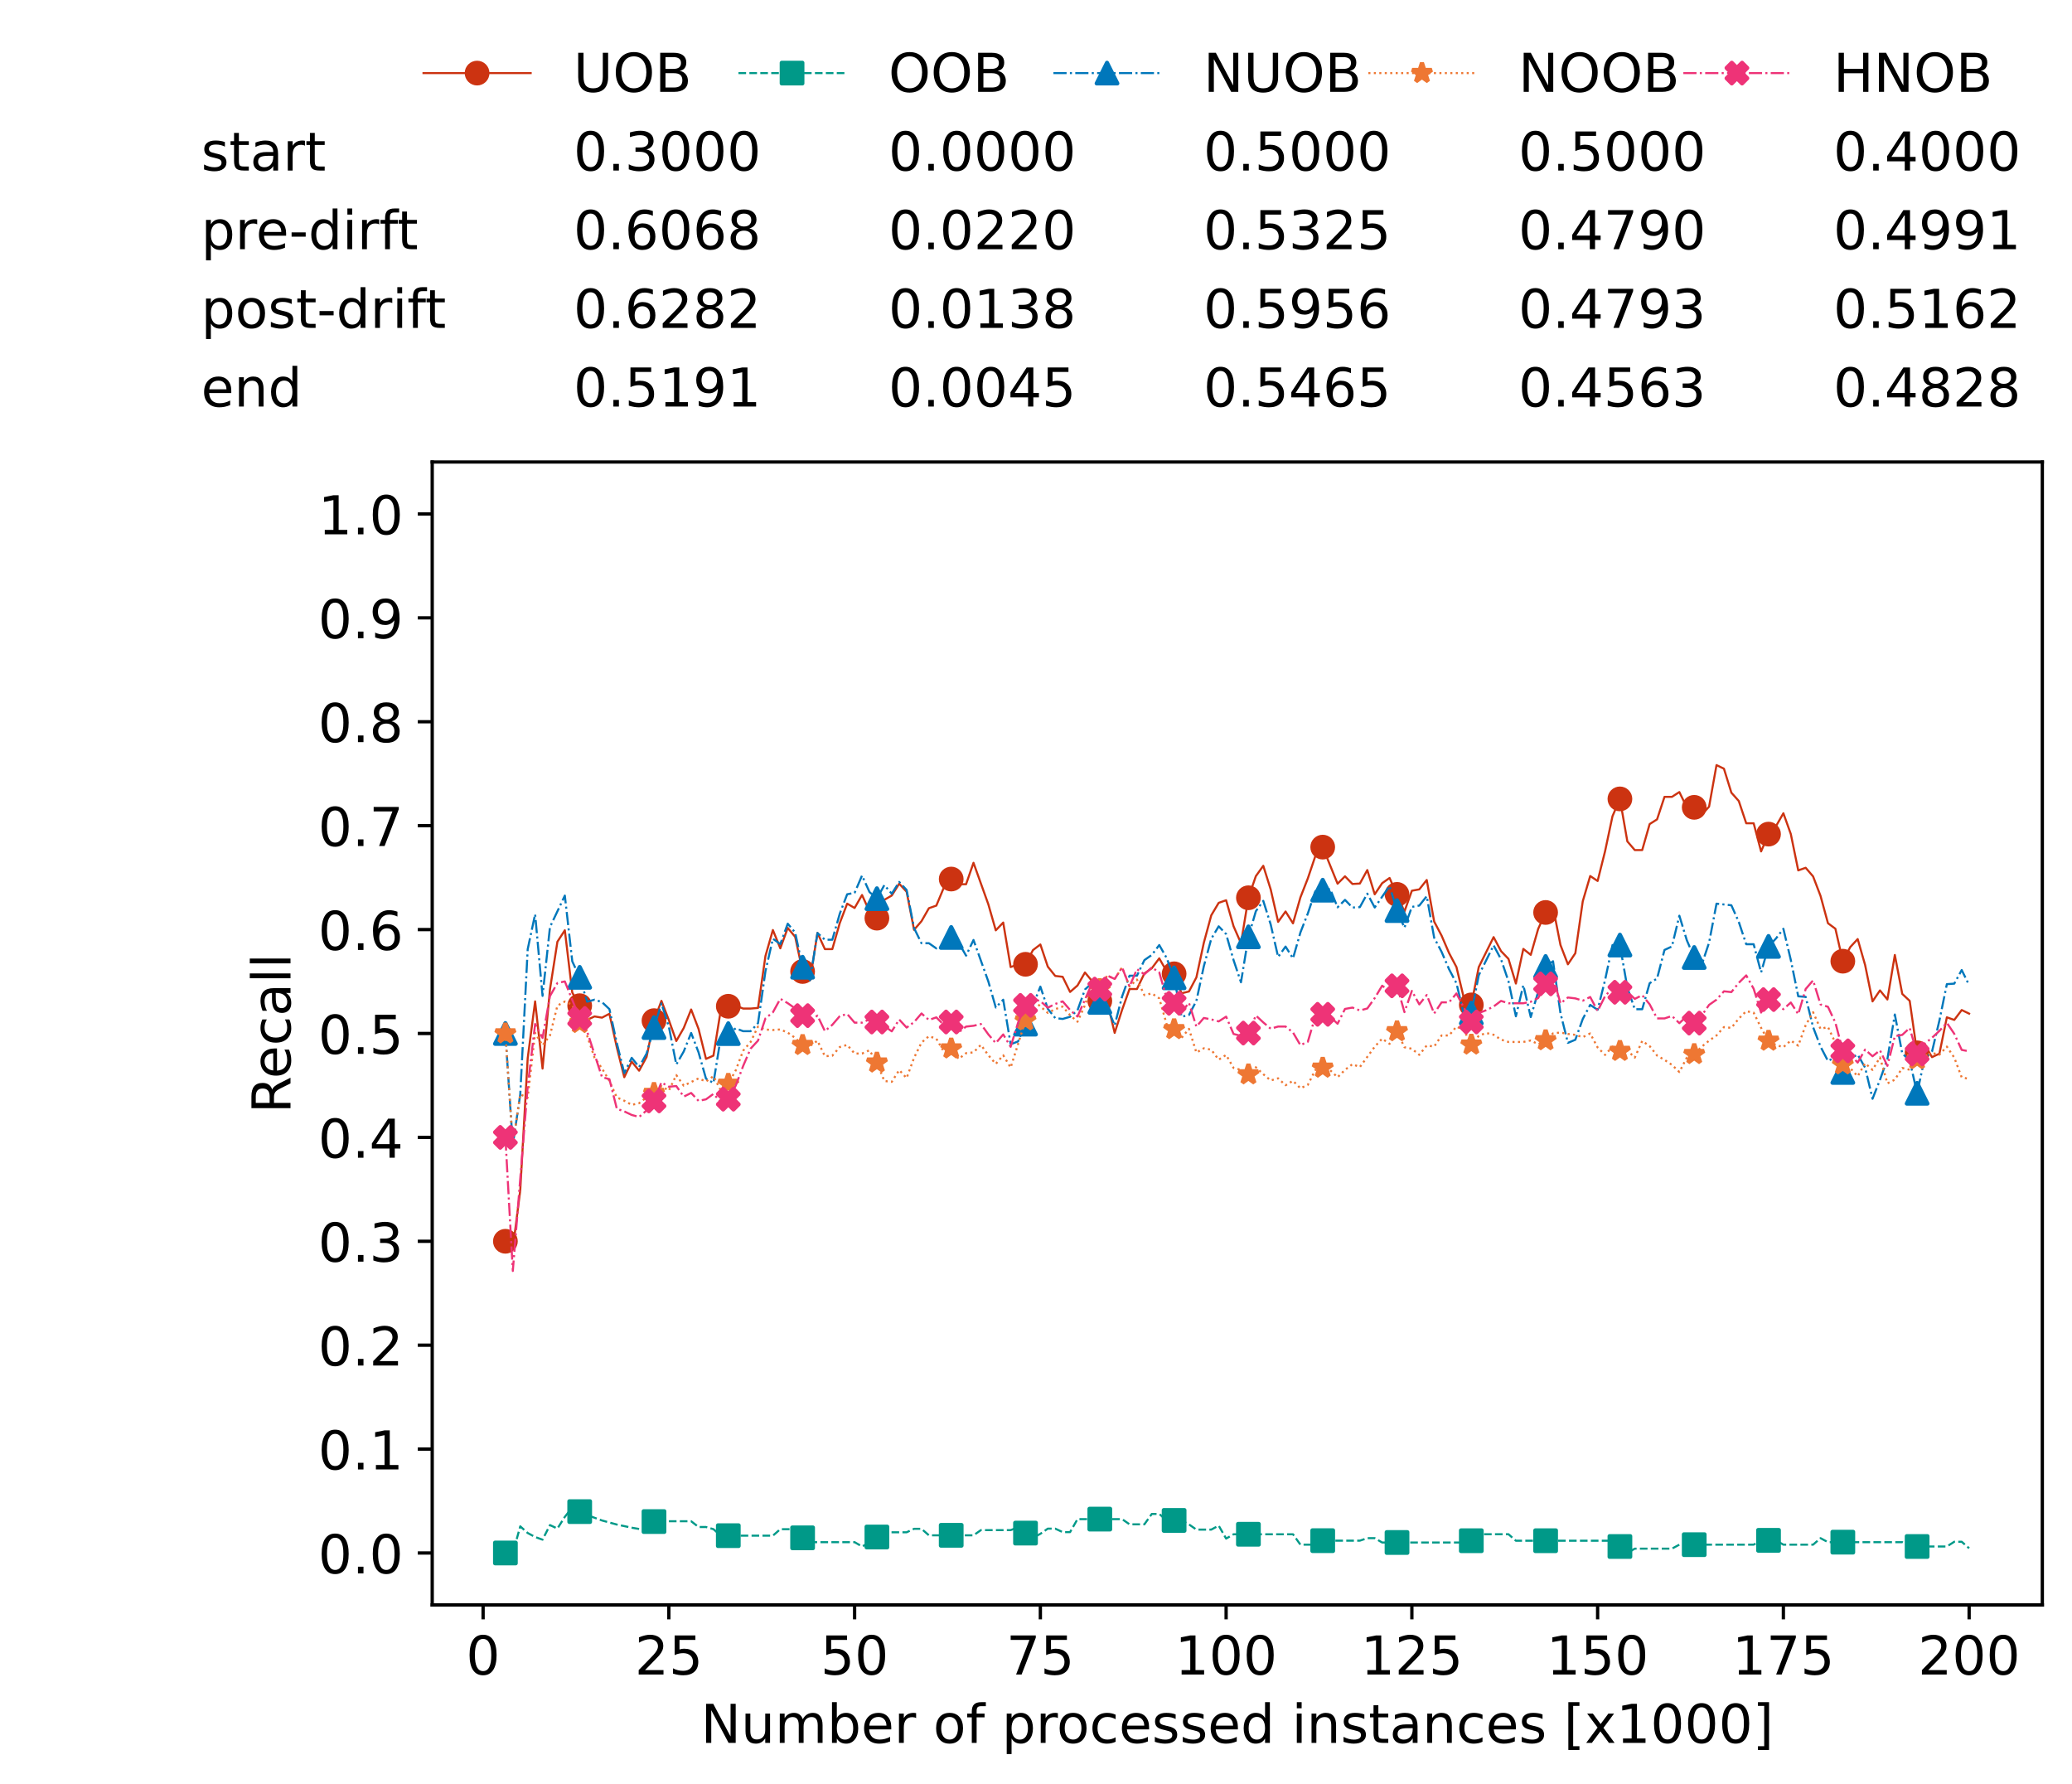 <?xml version="1.0" encoding="utf-8" standalone="no"?>
<!DOCTYPE svg PUBLIC "-//W3C//DTD SVG 1.1//EN"
  "http://www.w3.org/Graphics/SVG/1.1/DTD/svg11.dtd">
<!-- Created with matplotlib (https://matplotlib.org/) -->
<svg height="432.615pt" version="1.1" viewBox="0 0 502.65 432.615" width="502.65pt" xmlns="http://www.w3.org/2000/svg" xmlns:xlink="http://www.w3.org/1999/xlink">
 <defs>
  <style type="text/css">*{stroke-linecap:butt;stroke-linejoin:round;}</style>
 </defs>
 <g id="figure_1">
  <g id="patch_1">
   <path d="M 0 432.615 
L 502.65 432.615 
L 502.65 0 
L 0 0 
z
" style="fill:#ffffff;"/>
  </g>
  <g id="axes_1">
   <g id="patch_2">
    <path d="M 104.85 389.252 
L 495.45 389.252 
L 495.45 112.052 
L 104.85 112.052 
z
" style="fill:#ffffff;"/>
   </g>
   <g id="matplotlib.axis_1">
    <g id="xtick_1">
     <g id="line2d_1">
      <defs>
       <path d="M 0 0 
L 0 3.5 
" id="m8412963c72" style="stroke:#000000;stroke-width:0.8;"/>
      </defs>
      <g>
       <use style="stroke:#000000;stroke-width:0.8;" x="117.197" xlink:href="#m8412963c72" y="389.252"/>
      </g>
     </g>
     <g id="text_1">
      <!-- 0 -->
      <g transform="translate(113.061 406.13)scale(0.13 -0.13)">
       <defs>
        <path d="M 31.781 66.406 
Q 24.172 66.406 20.328 58.906 
Q 16.5 51.422 16.5 36.375 
Q 16.5 21.391 20.328 13.891 
Q 24.172 6.391 31.781 6.391 
Q 39.453 6.391 43.281 13.891 
Q 47.125 21.391 47.125 36.375 
Q 47.125 51.422 43.281 58.906 
Q 39.453 66.406 31.781 66.406 
z
M 31.781 74.219 
Q 44.047 74.219 50.516 64.516 
Q 56.984 54.828 56.984 36.375 
Q 56.984 17.969 50.516 8.266 
Q 44.047 -1.422 31.781 -1.422 
Q 19.531 -1.422 13.062 8.266 
Q 6.594 17.969 6.594 36.375 
Q 6.594 54.828 13.062 64.516 
Q 19.531 74.219 31.781 74.219 
z
" id="DejaVuSans-48"/>
       </defs>
       <use xlink:href="#DejaVuSans-48"/>
      </g>
     </g>
    </g>
    <g id="xtick_2">
     <g id="line2d_2">
      <g>
       <use style="stroke:#000000;stroke-width:0.8;" x="162.259" xlink:href="#m8412963c72" y="389.252"/>
      </g>
     </g>
     <g id="text_2">
      <!-- 25 -->
      <g transform="translate(153.988 406.13)scale(0.13 -0.13)">
       <defs>
        <path d="M 19.188 8.297 
L 53.609 8.297 
L 53.609 0 
L 7.328 0 
L 7.328 8.297 
Q 12.938 14.109 22.625 23.891 
Q 32.328 33.688 34.812 36.531 
Q 39.547 41.844 41.422 45.531 
Q 43.312 49.219 43.312 52.781 
Q 43.312 58.594 39.234 62.25 
Q 35.156 65.922 28.609 65.922 
Q 23.969 65.922 18.812 64.312 
Q 13.672 62.703 7.812 59.422 
L 7.812 69.391 
Q 13.766 71.781 18.938 73 
Q 24.125 74.219 28.422 74.219 
Q 39.75 74.219 46.484 68.547 
Q 53.219 62.891 53.219 53.422 
Q 53.219 48.922 51.531 44.891 
Q 49.859 40.875 45.406 35.406 
Q 44.188 33.984 37.641 27.219 
Q 31.109 20.453 19.188 8.297 
z
" id="DejaVuSans-50"/>
        <path d="M 10.797 72.906 
L 49.516 72.906 
L 49.516 64.594 
L 19.828 64.594 
L 19.828 46.734 
Q 21.969 47.469 24.109 47.828 
Q 26.266 48.188 28.422 48.188 
Q 40.625 48.188 47.75 41.5 
Q 54.891 34.812 54.891 23.391 
Q 54.891 11.625 47.562 5.094 
Q 40.234 -1.422 26.906 -1.422 
Q 22.312 -1.422 17.547 -0.641 
Q 12.797 0.141 7.719 1.703 
L 7.719 11.625 
Q 12.109 9.234 16.797 8.062 
Q 21.484 6.891 26.703 6.891 
Q 35.156 6.891 40.078 11.328 
Q 45.016 15.766 45.016 23.391 
Q 45.016 31 40.078 35.438 
Q 35.156 39.891 26.703 39.891 
Q 22.75 39.891 18.812 39.016 
Q 14.891 38.141 10.797 36.281 
z
" id="DejaVuSans-53"/>
       </defs>
       <use xlink:href="#DejaVuSans-50"/>
       <use x="63.623" xlink:href="#DejaVuSans-53"/>
      </g>
     </g>
    </g>
    <g id="xtick_3">
     <g id="line2d_3">
      <g>
       <use style="stroke:#000000;stroke-width:0.8;" x="207.322" xlink:href="#m8412963c72" y="389.252"/>
      </g>
     </g>
     <g id="text_3">
      <!-- 50 -->
      <g transform="translate(199.05 406.13)scale(0.13 -0.13)">
       <use xlink:href="#DejaVuSans-53"/>
       <use x="63.623" xlink:href="#DejaVuSans-48"/>
      </g>
     </g>
    </g>
    <g id="xtick_4">
     <g id="line2d_4">
      <g>
       <use style="stroke:#000000;stroke-width:0.8;" x="252.384" xlink:href="#m8412963c72" y="389.252"/>
      </g>
     </g>
     <g id="text_4">
      <!-- 75 -->
      <g transform="translate(244.113 406.13)scale(0.13 -0.13)">
       <defs>
        <path d="M 8.203 72.906 
L 55.078 72.906 
L 55.078 68.703 
L 28.609 0 
L 18.312 0 
L 43.219 64.594 
L 8.203 64.594 
z
" id="DejaVuSans-55"/>
       </defs>
       <use xlink:href="#DejaVuSans-55"/>
       <use x="63.623" xlink:href="#DejaVuSans-53"/>
      </g>
     </g>
    </g>
    <g id="xtick_5">
     <g id="line2d_5">
      <g>
       <use style="stroke:#000000;stroke-width:0.8;" x="297.446" xlink:href="#m8412963c72" y="389.252"/>
      </g>
     </g>
     <g id="text_5">
      <!-- 100 -->
      <g transform="translate(285.039 406.13)scale(0.13 -0.13)">
       <defs>
        <path d="M 12.406 8.297 
L 28.516 8.297 
L 28.516 63.922 
L 10.984 60.406 
L 10.984 69.391 
L 28.422 72.906 
L 38.281 72.906 
L 38.281 8.297 
L 54.391 8.297 
L 54.391 0 
L 12.406 0 
z
" id="DejaVuSans-49"/>
       </defs>
       <use xlink:href="#DejaVuSans-49"/>
       <use x="63.623" xlink:href="#DejaVuSans-48"/>
       <use x="127.246" xlink:href="#DejaVuSans-48"/>
      </g>
     </g>
    </g>
    <g id="xtick_6">
     <g id="line2d_6">
      <g>
       <use style="stroke:#000000;stroke-width:0.8;" x="342.509" xlink:href="#m8412963c72" y="389.252"/>
      </g>
     </g>
     <g id="text_6">
      <!-- 125 -->
      <g transform="translate(330.102 406.13)scale(0.13 -0.13)">
       <use xlink:href="#DejaVuSans-49"/>
       <use x="63.623" xlink:href="#DejaVuSans-50"/>
       <use x="127.246" xlink:href="#DejaVuSans-53"/>
      </g>
     </g>
    </g>
    <g id="xtick_7">
     <g id="line2d_7">
      <g>
       <use style="stroke:#000000;stroke-width:0.8;" x="387.571" xlink:href="#m8412963c72" y="389.252"/>
      </g>
     </g>
     <g id="text_7">
      <!-- 150 -->
      <g transform="translate(375.164 406.13)scale(0.13 -0.13)">
       <use xlink:href="#DejaVuSans-49"/>
       <use x="63.623" xlink:href="#DejaVuSans-53"/>
       <use x="127.246" xlink:href="#DejaVuSans-48"/>
      </g>
     </g>
    </g>
    <g id="xtick_8">
     <g id="line2d_8">
      <g>
       <use style="stroke:#000000;stroke-width:0.8;" x="432.633" xlink:href="#m8412963c72" y="389.252"/>
      </g>
     </g>
     <g id="text_8">
      <!-- 175 -->
      <g transform="translate(420.226 406.13)scale(0.13 -0.13)">
       <use xlink:href="#DejaVuSans-49"/>
       <use x="63.623" xlink:href="#DejaVuSans-55"/>
       <use x="127.246" xlink:href="#DejaVuSans-53"/>
      </g>
     </g>
    </g>
    <g id="xtick_9">
     <g id="line2d_9">
      <g>
       <use style="stroke:#000000;stroke-width:0.8;" x="477.695" xlink:href="#m8412963c72" y="389.252"/>
      </g>
     </g>
     <g id="text_9">
      <!-- 200 -->
      <g transform="translate(465.289 406.13)scale(0.13 -0.13)">
       <use xlink:href="#DejaVuSans-50"/>
       <use x="63.623" xlink:href="#DejaVuSans-48"/>
       <use x="127.246" xlink:href="#DejaVuSans-48"/>
      </g>
     </g>
    </g>
    <g id="text_10">
     <!-- Number of processed instances [x1000] -->
     <g transform="translate(170.025 422.711)scale(0.13 -0.13)">
      <defs>
       <path d="M 9.812 72.906 
L 23.094 72.906 
L 55.422 11.922 
L 55.422 72.906 
L 64.984 72.906 
L 64.984 0 
L 51.703 0 
L 19.391 60.984 
L 19.391 0 
L 9.812 0 
z
" id="DejaVuSans-78"/>
       <path d="M 8.5 21.578 
L 8.5 54.688 
L 17.484 54.688 
L 17.484 21.922 
Q 17.484 14.156 20.5 10.266 
Q 23.531 6.391 29.594 6.391 
Q 36.859 6.391 41.078 11.031 
Q 45.312 15.672 45.312 23.688 
L 45.312 54.688 
L 54.297 54.688 
L 54.297 0 
L 45.312 0 
L 45.312 8.406 
Q 42.047 3.422 37.719 1 
Q 33.406 -1.422 27.688 -1.422 
Q 18.266 -1.422 13.375 4.438 
Q 8.5 10.297 8.5 21.578 
z
M 31.109 56 
z
" id="DejaVuSans-117"/>
       <path d="M 52 44.188 
Q 55.375 50.25 60.062 53.125 
Q 64.75 56 71.094 56 
Q 79.641 56 84.281 50.016 
Q 88.922 44.047 88.922 33.016 
L 88.922 0 
L 79.891 0 
L 79.891 32.719 
Q 79.891 40.578 77.094 44.375 
Q 74.312 48.188 68.609 48.188 
Q 61.625 48.188 57.562 43.547 
Q 53.516 38.922 53.516 30.906 
L 53.516 0 
L 44.484 0 
L 44.484 32.719 
Q 44.484 40.625 41.703 44.406 
Q 38.922 48.188 33.109 48.188 
Q 26.219 48.188 22.156 43.531 
Q 18.109 38.875 18.109 30.906 
L 18.109 0 
L 9.078 0 
L 9.078 54.688 
L 18.109 54.688 
L 18.109 46.188 
Q 21.188 51.219 25.484 53.609 
Q 29.781 56 35.688 56 
Q 41.656 56 45.828 52.969 
Q 50 49.953 52 44.188 
z
" id="DejaVuSans-109"/>
       <path d="M 48.688 27.297 
Q 48.688 37.203 44.609 42.844 
Q 40.531 48.484 33.406 48.484 
Q 26.266 48.484 22.188 42.844 
Q 18.109 37.203 18.109 27.297 
Q 18.109 17.391 22.188 11.75 
Q 26.266 6.109 33.406 6.109 
Q 40.531 6.109 44.609 11.75 
Q 48.688 17.391 48.688 27.297 
z
M 18.109 46.391 
Q 20.953 51.266 25.266 53.625 
Q 29.594 56 35.594 56 
Q 45.562 56 51.781 48.094 
Q 58.016 40.188 58.016 27.297 
Q 58.016 14.406 51.781 6.484 
Q 45.562 -1.422 35.594 -1.422 
Q 29.594 -1.422 25.266 0.953 
Q 20.953 3.328 18.109 8.203 
L 18.109 0 
L 9.078 0 
L 9.078 75.984 
L 18.109 75.984 
z
" id="DejaVuSans-98"/>
       <path d="M 56.203 29.594 
L 56.203 25.203 
L 14.891 25.203 
Q 15.484 15.922 20.484 11.062 
Q 25.484 6.203 34.422 6.203 
Q 39.594 6.203 44.453 7.469 
Q 49.312 8.734 54.109 11.281 
L 54.109 2.781 
Q 49.266 0.734 44.188 -0.344 
Q 39.109 -1.422 33.891 -1.422 
Q 20.797 -1.422 13.156 6.188 
Q 5.516 13.812 5.516 26.812 
Q 5.516 40.234 12.766 48.109 
Q 20.016 56 32.328 56 
Q 43.359 56 49.781 48.891 
Q 56.203 41.797 56.203 29.594 
z
M 47.219 32.234 
Q 47.125 39.594 43.094 43.984 
Q 39.062 48.391 32.422 48.391 
Q 24.906 48.391 20.391 44.141 
Q 15.875 39.891 15.188 32.172 
z
" id="DejaVuSans-101"/>
       <path d="M 41.109 46.297 
Q 39.594 47.172 37.812 47.578 
Q 36.031 48 33.891 48 
Q 26.266 48 22.188 43.047 
Q 18.109 38.094 18.109 28.812 
L 18.109 0 
L 9.078 0 
L 9.078 54.688 
L 18.109 54.688 
L 18.109 46.188 
Q 20.953 51.172 25.484 53.578 
Q 30.031 56 36.531 56 
Q 37.453 56 38.578 55.875 
Q 39.703 55.766 41.062 55.516 
z
" id="DejaVuSans-114"/>
       <path id="DejaVuSans-32"/>
       <path d="M 30.609 48.391 
Q 23.391 48.391 19.188 42.75 
Q 14.984 37.109 14.984 27.297 
Q 14.984 17.484 19.156 11.844 
Q 23.344 6.203 30.609 6.203 
Q 37.797 6.203 41.984 11.859 
Q 46.188 17.531 46.188 27.297 
Q 46.188 37.016 41.984 42.703 
Q 37.797 48.391 30.609 48.391 
z
M 30.609 56 
Q 42.328 56 49.016 48.375 
Q 55.719 40.766 55.719 27.297 
Q 55.719 13.875 49.016 6.219 
Q 42.328 -1.422 30.609 -1.422 
Q 18.844 -1.422 12.172 6.219 
Q 5.516 13.875 5.516 27.297 
Q 5.516 40.766 12.172 48.375 
Q 18.844 56 30.609 56 
z
" id="DejaVuSans-111"/>
       <path d="M 37.109 75.984 
L 37.109 68.5 
L 28.516 68.5 
Q 23.688 68.5 21.797 66.547 
Q 19.922 64.594 19.922 59.516 
L 19.922 54.688 
L 34.719 54.688 
L 34.719 47.703 
L 19.922 47.703 
L 19.922 0 
L 10.891 0 
L 10.891 47.703 
L 2.297 47.703 
L 2.297 54.688 
L 10.891 54.688 
L 10.891 58.5 
Q 10.891 67.625 15.141 71.797 
Q 19.391 75.984 28.609 75.984 
z
" id="DejaVuSans-102"/>
       <path d="M 18.109 8.203 
L 18.109 -20.797 
L 9.078 -20.797 
L 9.078 54.688 
L 18.109 54.688 
L 18.109 46.391 
Q 20.953 51.266 25.266 53.625 
Q 29.594 56 35.594 56 
Q 45.562 56 51.781 48.094 
Q 58.016 40.188 58.016 27.297 
Q 58.016 14.406 51.781 6.484 
Q 45.562 -1.422 35.594 -1.422 
Q 29.594 -1.422 25.266 0.953 
Q 20.953 3.328 18.109 8.203 
z
M 48.688 27.297 
Q 48.688 37.203 44.609 42.844 
Q 40.531 48.484 33.406 48.484 
Q 26.266 48.484 22.188 42.844 
Q 18.109 37.203 18.109 27.297 
Q 18.109 17.391 22.188 11.75 
Q 26.266 6.109 33.406 6.109 
Q 40.531 6.109 44.609 11.75 
Q 48.688 17.391 48.688 27.297 
z
" id="DejaVuSans-112"/>
       <path d="M 48.781 52.594 
L 48.781 44.188 
Q 44.969 46.297 41.141 47.344 
Q 37.312 48.391 33.406 48.391 
Q 24.656 48.391 19.812 42.844 
Q 14.984 37.312 14.984 27.297 
Q 14.984 17.281 19.812 11.734 
Q 24.656 6.203 33.406 6.203 
Q 37.312 6.203 41.141 7.25 
Q 44.969 8.297 48.781 10.406 
L 48.781 2.094 
Q 45.016 0.344 40.984 -0.531 
Q 36.969 -1.422 32.422 -1.422 
Q 20.062 -1.422 12.781 6.344 
Q 5.516 14.109 5.516 27.297 
Q 5.516 40.672 12.859 48.328 
Q 20.219 56 33.016 56 
Q 37.156 56 41.109 55.141 
Q 45.062 54.297 48.781 52.594 
z
" id="DejaVuSans-99"/>
       <path d="M 44.281 53.078 
L 44.281 44.578 
Q 40.484 46.531 36.375 47.5 
Q 32.281 48.484 27.875 48.484 
Q 21.188 48.484 17.844 46.438 
Q 14.5 44.391 14.5 40.281 
Q 14.5 37.156 16.891 35.375 
Q 19.281 33.594 26.516 31.984 
L 29.594 31.297 
Q 39.156 29.25 43.188 25.516 
Q 47.219 21.781 47.219 15.094 
Q 47.219 7.469 41.188 3.016 
Q 35.156 -1.422 24.609 -1.422 
Q 20.219 -1.422 15.453 -0.562 
Q 10.688 0.297 5.422 2 
L 5.422 11.281 
Q 10.406 8.688 15.234 7.391 
Q 20.062 6.109 24.812 6.109 
Q 31.156 6.109 34.562 8.281 
Q 37.984 10.453 37.984 14.406 
Q 37.984 18.062 35.516 20.016 
Q 33.062 21.969 24.703 23.781 
L 21.578 24.516 
Q 13.234 26.266 9.516 29.906 
Q 5.812 33.547 5.812 39.891 
Q 5.812 47.609 11.281 51.797 
Q 16.75 56 26.812 56 
Q 31.781 56 36.172 55.266 
Q 40.578 54.547 44.281 53.078 
z
" id="DejaVuSans-115"/>
       <path d="M 45.406 46.391 
L 45.406 75.984 
L 54.391 75.984 
L 54.391 0 
L 45.406 0 
L 45.406 8.203 
Q 42.578 3.328 38.25 0.953 
Q 33.938 -1.422 27.875 -1.422 
Q 17.969 -1.422 11.734 6.484 
Q 5.516 14.406 5.516 27.297 
Q 5.516 40.188 11.734 48.094 
Q 17.969 56 27.875 56 
Q 33.938 56 38.25 53.625 
Q 42.578 51.266 45.406 46.391 
z
M 14.797 27.297 
Q 14.797 17.391 18.875 11.75 
Q 22.953 6.109 30.078 6.109 
Q 37.203 6.109 41.297 11.75 
Q 45.406 17.391 45.406 27.297 
Q 45.406 37.203 41.297 42.844 
Q 37.203 48.484 30.078 48.484 
Q 22.953 48.484 18.875 42.844 
Q 14.797 37.203 14.797 27.297 
z
" id="DejaVuSans-100"/>
       <path d="M 9.422 54.688 
L 18.406 54.688 
L 18.406 0 
L 9.422 0 
z
M 9.422 75.984 
L 18.406 75.984 
L 18.406 64.594 
L 9.422 64.594 
z
" id="DejaVuSans-105"/>
       <path d="M 54.891 33.016 
L 54.891 0 
L 45.906 0 
L 45.906 32.719 
Q 45.906 40.484 42.875 44.328 
Q 39.844 48.188 33.797 48.188 
Q 26.516 48.188 22.312 43.547 
Q 18.109 38.922 18.109 30.906 
L 18.109 0 
L 9.078 0 
L 9.078 54.688 
L 18.109 54.688 
L 18.109 46.188 
Q 21.344 51.125 25.703 53.562 
Q 30.078 56 35.797 56 
Q 45.219 56 50.047 50.172 
Q 54.891 44.344 54.891 33.016 
z
" id="DejaVuSans-110"/>
       <path d="M 18.312 70.219 
L 18.312 54.688 
L 36.812 54.688 
L 36.812 47.703 
L 18.312 47.703 
L 18.312 18.016 
Q 18.312 11.328 20.141 9.422 
Q 21.969 7.516 27.594 7.516 
L 36.812 7.516 
L 36.812 0 
L 27.594 0 
Q 17.188 0 13.234 3.875 
Q 9.281 7.766 9.281 18.016 
L 9.281 47.703 
L 2.688 47.703 
L 2.688 54.688 
L 9.281 54.688 
L 9.281 70.219 
z
" id="DejaVuSans-116"/>
       <path d="M 34.281 27.484 
Q 23.391 27.484 19.188 25 
Q 14.984 22.516 14.984 16.5 
Q 14.984 11.719 18.141 8.906 
Q 21.297 6.109 26.703 6.109 
Q 34.188 6.109 38.703 11.406 
Q 43.219 16.703 43.219 25.484 
L 43.219 27.484 
z
M 52.203 31.203 
L 52.203 0 
L 43.219 0 
L 43.219 8.297 
Q 40.141 3.328 35.547 0.953 
Q 30.953 -1.422 24.312 -1.422 
Q 15.922 -1.422 10.953 3.297 
Q 6 8.016 6 15.922 
Q 6 25.141 12.172 29.828 
Q 18.359 34.516 30.609 34.516 
L 43.219 34.516 
L 43.219 35.406 
Q 43.219 41.609 39.141 45 
Q 35.062 48.391 27.688 48.391 
Q 23 48.391 18.547 47.266 
Q 14.109 46.141 10.016 43.891 
L 10.016 52.203 
Q 14.938 54.109 19.578 55.047 
Q 24.219 56 28.609 56 
Q 40.484 56 46.344 49.844 
Q 52.203 43.703 52.203 31.203 
z
" id="DejaVuSans-97"/>
       <path d="M 8.594 75.984 
L 29.297 75.984 
L 29.297 69 
L 17.578 69 
L 17.578 -6.203 
L 29.297 -6.203 
L 29.297 -13.188 
L 8.594 -13.188 
z
" id="DejaVuSans-91"/>
       <path d="M 54.891 54.688 
L 35.109 28.078 
L 55.906 0 
L 45.312 0 
L 29.391 21.484 
L 13.484 0 
L 2.875 0 
L 24.125 28.609 
L 4.688 54.688 
L 15.281 54.688 
L 29.781 35.203 
L 44.281 54.688 
z
" id="DejaVuSans-120"/>
       <path d="M 30.422 75.984 
L 30.422 -13.188 
L 9.719 -13.188 
L 9.719 -6.203 
L 21.391 -6.203 
L 21.391 69 
L 9.719 69 
L 9.719 75.984 
z
" id="DejaVuSans-93"/>
      </defs>
      <use xlink:href="#DejaVuSans-78"/>
      <use x="74.805" xlink:href="#DejaVuSans-117"/>
      <use x="138.184" xlink:href="#DejaVuSans-109"/>
      <use x="235.596" xlink:href="#DejaVuSans-98"/>
      <use x="299.072" xlink:href="#DejaVuSans-101"/>
      <use x="360.596" xlink:href="#DejaVuSans-114"/>
      <use x="401.709" xlink:href="#DejaVuSans-32"/>
      <use x="433.496" xlink:href="#DejaVuSans-111"/>
      <use x="494.678" xlink:href="#DejaVuSans-102"/>
      <use x="529.883" xlink:href="#DejaVuSans-32"/>
      <use x="561.67" xlink:href="#DejaVuSans-112"/>
      <use x="625.146" xlink:href="#DejaVuSans-114"/>
      <use x="664.01" xlink:href="#DejaVuSans-111"/>
      <use x="725.191" xlink:href="#DejaVuSans-99"/>
      <use x="780.172" xlink:href="#DejaVuSans-101"/>
      <use x="841.695" xlink:href="#DejaVuSans-115"/>
      <use x="893.795" xlink:href="#DejaVuSans-115"/>
      <use x="945.895" xlink:href="#DejaVuSans-101"/>
      <use x="1007.418" xlink:href="#DejaVuSans-100"/>
      <use x="1070.895" xlink:href="#DejaVuSans-32"/>
      <use x="1102.682" xlink:href="#DejaVuSans-105"/>
      <use x="1130.465" xlink:href="#DejaVuSans-110"/>
      <use x="1193.844" xlink:href="#DejaVuSans-115"/>
      <use x="1245.943" xlink:href="#DejaVuSans-116"/>
      <use x="1285.152" xlink:href="#DejaVuSans-97"/>
      <use x="1346.432" xlink:href="#DejaVuSans-110"/>
      <use x="1409.811" xlink:href="#DejaVuSans-99"/>
      <use x="1464.791" xlink:href="#DejaVuSans-101"/>
      <use x="1526.314" xlink:href="#DejaVuSans-115"/>
      <use x="1578.414" xlink:href="#DejaVuSans-32"/>
      <use x="1610.201" xlink:href="#DejaVuSans-91"/>
      <use x="1649.215" xlink:href="#DejaVuSans-120"/>
      <use x="1708.395" xlink:href="#DejaVuSans-49"/>
      <use x="1772.018" xlink:href="#DejaVuSans-48"/>
      <use x="1835.641" xlink:href="#DejaVuSans-48"/>
      <use x="1899.264" xlink:href="#DejaVuSans-48"/>
      <use x="1962.887" xlink:href="#DejaVuSans-93"/>
     </g>
    </g>
   </g>
   <g id="matplotlib.axis_2">
    <g id="ytick_1">
     <g id="line2d_10">
      <defs>
       <path d="M 0 0 
L -3.5 0 
" id="m25414fef50" style="stroke:#000000;stroke-width:0.8;"/>
      </defs>
      <g>
       <use style="stroke:#000000;stroke-width:0.8;" x="104.85" xlink:href="#m25414fef50" y="376.652"/>
      </g>
     </g>
     <g id="text_11">
      <!-- 0.0 -->
      <g transform="translate(77.176 381.591)scale(0.13 -0.13)">
       <defs>
        <path d="M 10.688 12.406 
L 21 12.406 
L 21 0 
L 10.688 0 
z
" id="DejaVuSans-46"/>
       </defs>
       <use xlink:href="#DejaVuSans-48"/>
       <use x="63.623" xlink:href="#DejaVuSans-46"/>
       <use x="95.41" xlink:href="#DejaVuSans-48"/>
      </g>
     </g>
    </g>
    <g id="ytick_2">
     <g id="line2d_11">
      <g>
       <use style="stroke:#000000;stroke-width:0.8;" x="104.85" xlink:href="#m25414fef50" y="351.452"/>
      </g>
     </g>
     <g id="text_12">
      <!-- 0.1 -->
      <g transform="translate(77.176 356.391)scale(0.13 -0.13)">
       <use xlink:href="#DejaVuSans-48"/>
       <use x="63.623" xlink:href="#DejaVuSans-46"/>
       <use x="95.41" xlink:href="#DejaVuSans-49"/>
      </g>
     </g>
    </g>
    <g id="ytick_3">
     <g id="line2d_12">
      <g>
       <use style="stroke:#000000;stroke-width:0.8;" x="104.85" xlink:href="#m25414fef50" y="326.252"/>
      </g>
     </g>
     <g id="text_13">
      <!-- 0.2 -->
      <g transform="translate(77.176 331.191)scale(0.13 -0.13)">
       <use xlink:href="#DejaVuSans-48"/>
       <use x="63.623" xlink:href="#DejaVuSans-46"/>
       <use x="95.41" xlink:href="#DejaVuSans-50"/>
      </g>
     </g>
    </g>
    <g id="ytick_4">
     <g id="line2d_13">
      <g>
       <use style="stroke:#000000;stroke-width:0.8;" x="104.85" xlink:href="#m25414fef50" y="301.052"/>
      </g>
     </g>
     <g id="text_14">
      <!-- 0.3 -->
      <g transform="translate(77.176 305.991)scale(0.13 -0.13)">
       <defs>
        <path d="M 40.578 39.312 
Q 47.656 37.797 51.625 33 
Q 55.609 28.219 55.609 21.188 
Q 55.609 10.406 48.188 4.484 
Q 40.766 -1.422 27.094 -1.422 
Q 22.516 -1.422 17.656 -0.516 
Q 12.797 0.391 7.625 2.203 
L 7.625 11.719 
Q 11.719 9.328 16.594 8.109 
Q 21.484 6.891 26.812 6.891 
Q 36.078 6.891 40.938 10.547 
Q 45.797 14.203 45.797 21.188 
Q 45.797 27.641 41.281 31.266 
Q 36.766 34.906 28.719 34.906 
L 20.219 34.906 
L 20.219 43.016 
L 29.109 43.016 
Q 36.375 43.016 40.234 45.922 
Q 44.094 48.828 44.094 54.297 
Q 44.094 59.906 40.109 62.906 
Q 36.141 65.922 28.719 65.922 
Q 24.656 65.922 20.016 65.031 
Q 15.375 64.156 9.812 62.312 
L 9.812 71.094 
Q 15.438 72.656 20.344 73.438 
Q 25.25 74.219 29.594 74.219 
Q 40.828 74.219 47.359 69.109 
Q 53.906 64.016 53.906 55.328 
Q 53.906 49.266 50.438 45.094 
Q 46.969 40.922 40.578 39.312 
z
" id="DejaVuSans-51"/>
       </defs>
       <use xlink:href="#DejaVuSans-48"/>
       <use x="63.623" xlink:href="#DejaVuSans-46"/>
       <use x="95.41" xlink:href="#DejaVuSans-51"/>
      </g>
     </g>
    </g>
    <g id="ytick_5">
     <g id="line2d_14">
      <g>
       <use style="stroke:#000000;stroke-width:0.8;" x="104.85" xlink:href="#m25414fef50" y="275.852"/>
      </g>
     </g>
     <g id="text_15">
      <!-- 0.4 -->
      <g transform="translate(77.176 280.791)scale(0.13 -0.13)">
       <defs>
        <path d="M 37.797 64.312 
L 12.891 25.391 
L 37.797 25.391 
z
M 35.203 72.906 
L 47.609 72.906 
L 47.609 25.391 
L 58.016 25.391 
L 58.016 17.188 
L 47.609 17.188 
L 47.609 0 
L 37.797 0 
L 37.797 17.188 
L 4.891 17.188 
L 4.891 26.703 
z
" id="DejaVuSans-52"/>
       </defs>
       <use xlink:href="#DejaVuSans-48"/>
       <use x="63.623" xlink:href="#DejaVuSans-46"/>
       <use x="95.41" xlink:href="#DejaVuSans-52"/>
      </g>
     </g>
    </g>
    <g id="ytick_6">
     <g id="line2d_15">
      <g>
       <use style="stroke:#000000;stroke-width:0.8;" x="104.85" xlink:href="#m25414fef50" y="250.652"/>
      </g>
     </g>
     <g id="text_16">
      <!-- 0.5 -->
      <g transform="translate(77.176 255.591)scale(0.13 -0.13)">
       <use xlink:href="#DejaVuSans-48"/>
       <use x="63.623" xlink:href="#DejaVuSans-46"/>
       <use x="95.41" xlink:href="#DejaVuSans-53"/>
      </g>
     </g>
    </g>
    <g id="ytick_7">
     <g id="line2d_16">
      <g>
       <use style="stroke:#000000;stroke-width:0.8;" x="104.85" xlink:href="#m25414fef50" y="225.452"/>
      </g>
     </g>
     <g id="text_17">
      <!-- 0.6 -->
      <g transform="translate(77.176 230.391)scale(0.13 -0.13)">
       <defs>
        <path d="M 33.016 40.375 
Q 26.375 40.375 22.484 35.828 
Q 18.609 31.297 18.609 23.391 
Q 18.609 15.531 22.484 10.953 
Q 26.375 6.391 33.016 6.391 
Q 39.656 6.391 43.531 10.953 
Q 47.406 15.531 47.406 23.391 
Q 47.406 31.297 43.531 35.828 
Q 39.656 40.375 33.016 40.375 
z
M 52.594 71.297 
L 52.594 62.312 
Q 48.875 64.062 45.094 64.984 
Q 41.312 65.922 37.594 65.922 
Q 27.828 65.922 22.672 59.328 
Q 17.531 52.734 16.797 39.406 
Q 19.672 43.656 24.016 45.922 
Q 28.375 48.188 33.594 48.188 
Q 44.578 48.188 50.953 41.516 
Q 57.328 34.859 57.328 23.391 
Q 57.328 12.156 50.688 5.359 
Q 44.047 -1.422 33.016 -1.422 
Q 20.359 -1.422 13.672 8.266 
Q 6.984 17.969 6.984 36.375 
Q 6.984 53.656 15.188 63.938 
Q 23.391 74.219 37.203 74.219 
Q 40.922 74.219 44.703 73.484 
Q 48.484 72.75 52.594 71.297 
z
" id="DejaVuSans-54"/>
       </defs>
       <use xlink:href="#DejaVuSans-48"/>
       <use x="63.623" xlink:href="#DejaVuSans-46"/>
       <use x="95.41" xlink:href="#DejaVuSans-54"/>
      </g>
     </g>
    </g>
    <g id="ytick_8">
     <g id="line2d_17">
      <g>
       <use style="stroke:#000000;stroke-width:0.8;" x="104.85" xlink:href="#m25414fef50" y="200.252"/>
      </g>
     </g>
     <g id="text_18">
      <!-- 0.7 -->
      <g transform="translate(77.176 205.191)scale(0.13 -0.13)">
       <use xlink:href="#DejaVuSans-48"/>
       <use x="63.623" xlink:href="#DejaVuSans-46"/>
       <use x="95.41" xlink:href="#DejaVuSans-55"/>
      </g>
     </g>
    </g>
    <g id="ytick_9">
     <g id="line2d_18">
      <g>
       <use style="stroke:#000000;stroke-width:0.8;" x="104.85" xlink:href="#m25414fef50" y="175.052"/>
      </g>
     </g>
     <g id="text_19">
      <!-- 0.8 -->
      <g transform="translate(77.176 179.991)scale(0.13 -0.13)">
       <defs>
        <path d="M 31.781 34.625 
Q 24.75 34.625 20.719 30.859 
Q 16.703 27.094 16.703 20.516 
Q 16.703 13.922 20.719 10.156 
Q 24.75 6.391 31.781 6.391 
Q 38.812 6.391 42.859 10.172 
Q 46.922 13.969 46.922 20.516 
Q 46.922 27.094 42.891 30.859 
Q 38.875 34.625 31.781 34.625 
z
M 21.922 38.812 
Q 15.578 40.375 12.031 44.719 
Q 8.5 49.078 8.5 55.328 
Q 8.5 64.062 14.719 69.141 
Q 20.953 74.219 31.781 74.219 
Q 42.672 74.219 48.875 69.141 
Q 55.078 64.062 55.078 55.328 
Q 55.078 49.078 51.531 44.719 
Q 48 40.375 41.703 38.812 
Q 48.828 37.156 52.797 32.312 
Q 56.781 27.484 56.781 20.516 
Q 56.781 9.906 50.312 4.234 
Q 43.844 -1.422 31.781 -1.422 
Q 19.734 -1.422 13.25 4.234 
Q 6.781 9.906 6.781 20.516 
Q 6.781 27.484 10.781 32.312 
Q 14.797 37.156 21.922 38.812 
z
M 18.312 54.391 
Q 18.312 48.734 21.844 45.562 
Q 25.391 42.391 31.781 42.391 
Q 38.141 42.391 41.719 45.562 
Q 45.312 48.734 45.312 54.391 
Q 45.312 60.062 41.719 63.234 
Q 38.141 66.406 31.781 66.406 
Q 25.391 66.406 21.844 63.234 
Q 18.312 60.062 18.312 54.391 
z
" id="DejaVuSans-56"/>
       </defs>
       <use xlink:href="#DejaVuSans-48"/>
       <use x="63.623" xlink:href="#DejaVuSans-46"/>
       <use x="95.41" xlink:href="#DejaVuSans-56"/>
      </g>
     </g>
    </g>
    <g id="ytick_10">
     <g id="line2d_19">
      <g>
       <use style="stroke:#000000;stroke-width:0.8;" x="104.85" xlink:href="#m25414fef50" y="149.852"/>
      </g>
     </g>
     <g id="text_20">
      <!-- 0.9 -->
      <g transform="translate(77.176 154.791)scale(0.13 -0.13)">
       <defs>
        <path d="M 10.984 1.516 
L 10.984 10.5 
Q 14.703 8.734 18.5 7.812 
Q 22.312 6.891 25.984 6.891 
Q 35.75 6.891 40.891 13.453 
Q 46.047 20.016 46.781 33.406 
Q 43.953 29.203 39.594 26.953 
Q 35.25 24.703 29.984 24.703 
Q 19.047 24.703 12.672 31.312 
Q 6.297 37.938 6.297 49.422 
Q 6.297 60.641 12.938 67.422 
Q 19.578 74.219 30.609 74.219 
Q 43.266 74.219 49.922 64.516 
Q 56.594 54.828 56.594 36.375 
Q 56.594 19.141 48.406 8.859 
Q 40.234 -1.422 26.422 -1.422 
Q 22.703 -1.422 18.891 -0.688 
Q 15.094 0.047 10.984 1.516 
z
M 30.609 32.422 
Q 37.25 32.422 41.125 36.953 
Q 45.016 41.5 45.016 49.422 
Q 45.016 57.281 41.125 61.844 
Q 37.25 66.406 30.609 66.406 
Q 23.969 66.406 20.094 61.844 
Q 16.219 57.281 16.219 49.422 
Q 16.219 41.5 20.094 36.953 
Q 23.969 32.422 30.609 32.422 
z
" id="DejaVuSans-57"/>
       </defs>
       <use xlink:href="#DejaVuSans-48"/>
       <use x="63.623" xlink:href="#DejaVuSans-46"/>
       <use x="95.41" xlink:href="#DejaVuSans-57"/>
      </g>
     </g>
    </g>
    <g id="ytick_11">
     <g id="line2d_20">
      <g>
       <use style="stroke:#000000;stroke-width:0.8;" x="104.85" xlink:href="#m25414fef50" y="124.652"/>
      </g>
     </g>
     <g id="text_21">
      <!-- 1.0 -->
      <g transform="translate(77.176 129.591)scale(0.13 -0.13)">
       <use xlink:href="#DejaVuSans-49"/>
       <use x="63.623" xlink:href="#DejaVuSans-46"/>
       <use x="95.41" xlink:href="#DejaVuSans-48"/>
      </g>
     </g>
    </g>
    <g id="text_22">
     <!-- Recall -->
     <g transform="translate(70.472 270.044)rotate(-90)scale(0.13 -0.13)">
      <defs>
       <path d="M 44.391 34.188 
Q 47.562 33.109 50.562 29.594 
Q 53.562 26.078 56.594 19.922 
L 66.609 0 
L 56 0 
L 46.688 18.703 
Q 43.062 26.031 39.672 28.422 
Q 36.281 30.812 30.422 30.812 
L 19.672 30.812 
L 19.672 0 
L 9.812 0 
L 9.812 72.906 
L 32.078 72.906 
Q 44.578 72.906 50.734 67.672 
Q 56.891 62.453 56.891 51.906 
Q 56.891 45.016 53.688 40.469 
Q 50.484 35.938 44.391 34.188 
z
M 19.672 64.797 
L 19.672 38.922 
L 32.078 38.922 
Q 39.203 38.922 42.844 42.219 
Q 46.484 45.516 46.484 51.906 
Q 46.484 58.297 42.844 61.547 
Q 39.203 64.797 32.078 64.797 
z
" id="DejaVuSans-82"/>
       <path d="M 9.422 75.984 
L 18.406 75.984 
L 18.406 0 
L 9.422 0 
z
" id="DejaVuSans-108"/>
      </defs>
      <use xlink:href="#DejaVuSans-82"/>
      <use x="64.982" xlink:href="#DejaVuSans-101"/>
      <use x="126.506" xlink:href="#DejaVuSans-99"/>
      <use x="181.486" xlink:href="#DejaVuSans-97"/>
      <use x="242.766" xlink:href="#DejaVuSans-108"/>
      <use x="270.549" xlink:href="#DejaVuSans-108"/>
     </g>
    </g>
   </g>
   <g id="line2d_21"/>
   <g id="line2d_22"/>
   <g id="line2d_23"/>
   <g id="line2d_24"/>
   <g id="line2d_25"/>
   <g id="line2d_26">
    <path clip-path="url(#p40cb109616)" d="M 122.605 301.052 
L 124.407 302.852 
L 126.21 288.683 
L 128.012 256.675 
L 129.815 242.87 
L 131.617 259.167 
L 133.419 239.951 
L 135.222 228.402 
L 137.024 225.624 
L 138.827 240.727 
L 140.629 243.92 
L 142.432 247.345 
L 144.234 246.522 
L 146.037 246.817 
L 147.839 245.873 
L 149.642 254.047 
L 151.444 261.259 
L 153.247 257.487 
L 155.049 259.678 
L 156.852 256.363 
L 158.654 247.543 
L 160.457 242.743 
L 162.259 247.413 
L 164.062 252.486 
L 165.864 249.336 
L 167.667 244.836 
L 169.469 249.561 
L 171.272 256.816 
L 173.074 256.028 
L 174.877 244.828 
L 176.679 244.053 
L 178.482 243.91 
L 180.284 244.61 
L 182.087 244.61 
L 183.889 244.46 
L 185.692 231.86 
L 187.494 225.56 
L 189.297 229.998 
L 191.099 225.055 
L 192.902 227.219 
L 194.704 235.619 
L 196.507 237.719 
L 198.309 226.264 
L 200.112 230.191 
L 201.914 230.191 
L 203.717 223.891 
L 205.519 219.166 
L 207.322 220.216 
L 209.124 217.066 
L 210.927 221.066 
L 212.729 222.682 
L 214.532 218.243 
L 216.334 217.193 
L 218.137 214.33 
L 219.939 216.28 
L 221.742 225.52 
L 223.544 223.42 
L 225.347 220.27 
L 227.149 219.64 
L 228.952 215.3 
L 230.754 213.2 
L 232.557 214.46 
L 234.359 214.46 
L 236.162 209.26 
L 239.767 219.34 
L 241.569 225.64 
L 243.372 223.75 
L 245.174 234.55 
L 246.976 233.875 
L 248.779 233.875 
L 250.581 230.438 
L 252.384 229.065 
L 254.186 234.449 
L 255.989 236.699 
L 257.791 236.909 
L 259.594 240.584 
L 261.396 239.009 
L 263.199 235.859 
L 265.001 238.035 
L 266.804 242.76 
L 268.606 242.954 
L 270.409 250.514 
L 272.211 244.914 
L 274.014 239.874 
L 275.816 239.874 
L 277.619 236.094 
L 279.421 234.834 
L 281.224 232.434 
L 283.026 235.584 
L 284.829 236.184 
L 286.631 240.909 
L 288.434 240.468 
L 290.236 237.048 
L 292.039 228.648 
L 293.841 221.998 
L 295.644 218.97 
L 297.446 218.34 
L 299.249 224.64 
L 301.051 228.763 
L 302.854 217.738 
L 304.656 212.504 
L 306.459 209.984 
L 308.261 215.712 
L 310.064 223.587 
L 311.866 221.067 
L 313.669 223.947 
L 315.471 217.647 
L 317.274 213.027 
L 319.076 207.672 
L 320.879 205.456 
L 324.484 214.333 
L 326.286 212.533 
L 328.089 214.391 
L 329.891 214.291 
L 331.694 211.02 
L 333.496 216.9 
L 335.299 214.2 
L 337.101 212.94 
L 340.706 221.07 
L 342.509 216.03 
L 344.311 215.702 
L 346.114 213.427 
L 347.916 223.507 
L 349.719 226.927 
L 351.521 231.127 
L 353.324 234.547 
L 355.126 242.107 
L 356.928 243.723 
L 358.731 234.559 
L 362.336 227.284 
L 364.138 230.676 
L 365.941 232.558 
L 367.743 238.543 
L 369.546 230.143 
L 371.348 231.583 
L 373.151 225.283 
L 374.953 221.304 
L 376.756 220.034 
L 378.558 229.197 
L 380.361 233.877 
L 382.163 231.185 
L 383.966 218.585 
L 385.768 212.465 
L 387.571 213.665 
L 389.373 206.465 
L 391.176 197.96 
L 392.978 193.76 
L 394.781 204.069 
L 396.583 206.169 
L 398.386 206.169 
L 400.188 199.869 
L 401.991 198.724 
L 403.793 193.264 
L 405.596 193.264 
L 407.398 192.101 
L 409.201 195.806 
L 411.003 195.806 
L 412.806 197.606 
L 414.608 195.643 
L 416.411 185.563 
L 418.213 186.435 
L 420.016 192.25 
L 421.818 194.275 
L 423.621 199.675 
L 425.423 199.675 
L 427.226 206.5 
L 429.028 202.3 
L 430.831 200.391 
L 432.633 197.241 
L 434.436 202.281 
L 436.238 211.101 
L 438.041 210.465 
L 439.843 212.565 
L 441.646 217.29 
L 443.448 223.913 
L 445.251 225.247 
L 447.053 233.122 
L 448.856 229.702 
L 450.658 227.752 
L 452.461 234.052 
L 454.263 242.872 
L 456.066 240.207 
L 457.868 242.412 
L 459.671 231.612 
L 461.473 241.062 
L 463.276 242.742 
L 465.078 255.342 
L 466.881 253.242 
L 468.683 256.392 
L 470.485 255.552 
L 472.288 246.732 
L 474.09 247.368 
L 475.893 244.968 
L 477.695 245.843 
L 477.695 245.843 
" style="fill:none;stroke:#cc3311;stroke-linecap:square;stroke-width:0.5;"/>
    <defs>
     <path d="M 0 2.5 
C 0.663 2.5 1.299 2.237 1.768 1.768 
C 2.237 1.299 2.5 0.663 2.5 0 
C 2.5 -0.663 2.237 -1.299 1.768 -1.768 
C 1.299 -2.237 0.663 -2.5 0 -2.5 
C -0.663 -2.5 -1.299 -2.237 -1.768 -1.768 
C -2.237 -1.299 -2.5 -0.663 -2.5 0 
C -2.5 0.663 -2.237 1.299 -1.768 1.768 
C -1.299 2.237 -0.663 2.5 0 2.5 
z
" id="m006db576d4" style="stroke:#cc3311;"/>
    </defs>
    <g clip-path="url(#p40cb109616)">
     <use style="fill:#cc3311;stroke:#cc3311;" x="122.605" xlink:href="#m006db576d4" y="301.052"/>
     <use style="fill:#cc3311;stroke:#cc3311;" x="140.629" xlink:href="#m006db576d4" y="243.92"/>
     <use style="fill:#cc3311;stroke:#cc3311;" x="158.654" xlink:href="#m006db576d4" y="247.543"/>
     <use style="fill:#cc3311;stroke:#cc3311;" x="176.679" xlink:href="#m006db576d4" y="244.053"/>
     <use style="fill:#cc3311;stroke:#cc3311;" x="194.704" xlink:href="#m006db576d4" y="235.619"/>
     <use style="fill:#cc3311;stroke:#cc3311;" x="212.729" xlink:href="#m006db576d4" y="222.682"/>
     <use style="fill:#cc3311;stroke:#cc3311;" x="230.754" xlink:href="#m006db576d4" y="213.2"/>
     <use style="fill:#cc3311;stroke:#cc3311;" x="248.779" xlink:href="#m006db576d4" y="233.875"/>
     <use style="fill:#cc3311;stroke:#cc3311;" x="266.804" xlink:href="#m006db576d4" y="242.76"/>
     <use style="fill:#cc3311;stroke:#cc3311;" x="284.829" xlink:href="#m006db576d4" y="236.184"/>
     <use style="fill:#cc3311;stroke:#cc3311;" x="302.854" xlink:href="#m006db576d4" y="217.738"/>
     <use style="fill:#cc3311;stroke:#cc3311;" x="320.879" xlink:href="#m006db576d4" y="205.456"/>
     <use style="fill:#cc3311;stroke:#cc3311;" x="338.904" xlink:href="#m006db576d4" y="216.919"/>
     <use style="fill:#cc3311;stroke:#cc3311;" x="356.928" xlink:href="#m006db576d4" y="243.723"/>
     <use style="fill:#cc3311;stroke:#cc3311;" x="374.953" xlink:href="#m006db576d4" y="221.304"/>
     <use style="fill:#cc3311;stroke:#cc3311;" x="392.978" xlink:href="#m006db576d4" y="193.76"/>
     <use style="fill:#cc3311;stroke:#cc3311;" x="411.003" xlink:href="#m006db576d4" y="195.806"/>
     <use style="fill:#cc3311;stroke:#cc3311;" x="429.028" xlink:href="#m006db576d4" y="202.3"/>
     <use style="fill:#cc3311;stroke:#cc3311;" x="447.053" xlink:href="#m006db576d4" y="233.122"/>
     <use style="fill:#cc3311;stroke:#cc3311;" x="465.078" xlink:href="#m006db576d4" y="255.342"/>
    </g>
   </g>
   <g id="line2d_27"/>
   <g id="line2d_28"/>
   <g id="line2d_29"/>
   <g id="line2d_30"/>
   <g id="line2d_31">
    <path clip-path="url(#p40cb109616)" d="M 122.605 376.652 
L 124.407 376.652 
L 126.21 370.19 
L 128.012 371.806 
L 129.815 372.775 
L 131.617 373.421 
L 133.419 369.883 
L 135.222 370.729 
L 137.024 367.887 
L 138.827 365.613 
L 140.629 366.617 
L 142.432 367.453 
L 146.037 368.767 
L 149.642 369.753 
L 153.247 370.519 
L 156.852 371.133 
L 158.654 369.033 
L 160.457 367.983 
L 162.259 368.952 
L 167.667 368.952 
L 169.469 370.352 
L 171.272 370.352 
L 173.074 370.877 
L 174.877 372.452 
L 187.494 372.452 
L 189.297 370.877 
L 192.902 370.877 
L 194.704 372.977 
L 196.507 374.027 
L 207.322 374.027 
L 209.124 375.077 
L 210.927 374.177 
L 212.729 372.777 
L 214.532 371.631 
L 219.939 371.631 
L 221.742 370.791 
L 223.544 370.791 
L 225.347 372.366 
L 236.162 372.366 
L 237.964 371.106 
L 245.174 371.106 
L 246.976 370.431 
L 248.779 371.831 
L 250.581 372.977 
L 252.384 372.008 
L 254.186 370.748 
L 255.989 370.748 
L 257.791 371.588 
L 259.594 371.588 
L 261.396 368.438 
L 272.211 368.438 
L 274.014 369.698 
L 277.619 369.698 
L 279.421 367.178 
L 281.224 367.178 
L 283.026 368.753 
L 286.631 368.753 
L 288.434 369.722 
L 290.236 370.982 
L 293.841 370.982 
L 295.644 370.013 
L 297.446 373.163 
L 299.249 372.113 
L 313.669 372.113 
L 315.471 374.633 
L 319.076 374.633 
L 320.879 373.663 
L 329.891 373.663 
L 331.694 373.058 
L 333.496 373.058 
L 335.299 374.108 
L 355.126 374.108 
L 356.928 373.677 
L 358.731 372.102 
L 365.941 372.102 
L 367.743 373.677 
L 391.176 373.677 
L 392.978 375.077 
L 394.781 376.652 
L 396.583 375.602 
L 405.596 375.602 
L 407.398 374.633 
L 425.423 374.633 
L 427.226 373.583 
L 430.831 373.583 
L 432.633 374.633 
L 439.843 374.633 
L 441.646 373.058 
L 443.448 374.027 
L 461.473 374.027 
L 463.276 375.077 
L 472.288 375.077 
L 474.09 373.931 
L 475.893 373.931 
L 477.695 375.506 
L 477.695 375.506 
" style="fill:none;stroke:#009988;stroke-dasharray:1.85,0.8;stroke-dashoffset:0;stroke-width:0.5;"/>
    <defs>
     <path d="M -2.5 2.5 
L 2.5 2.5 
L 2.5 -2.5 
L -2.5 -2.5 
z
" id="m2c0f40b15c" style="stroke:#009988;stroke-linejoin:miter;"/>
    </defs>
    <g clip-path="url(#p40cb109616)">
     <use style="fill:#009988;stroke:#009988;stroke-linejoin:miter;" x="122.605" xlink:href="#m2c0f40b15c" y="376.652"/>
     <use style="fill:#009988;stroke:#009988;stroke-linejoin:miter;" x="140.629" xlink:href="#m2c0f40b15c" y="366.617"/>
     <use style="fill:#009988;stroke:#009988;stroke-linejoin:miter;" x="158.654" xlink:href="#m2c0f40b15c" y="369.033"/>
     <use style="fill:#009988;stroke:#009988;stroke-linejoin:miter;" x="176.679" xlink:href="#m2c0f40b15c" y="372.452"/>
     <use style="fill:#009988;stroke:#009988;stroke-linejoin:miter;" x="194.704" xlink:href="#m2c0f40b15c" y="372.977"/>
     <use style="fill:#009988;stroke:#009988;stroke-linejoin:miter;" x="212.729" xlink:href="#m2c0f40b15c" y="372.777"/>
     <use style="fill:#009988;stroke:#009988;stroke-linejoin:miter;" x="230.754" xlink:href="#m2c0f40b15c" y="372.366"/>
     <use style="fill:#009988;stroke:#009988;stroke-linejoin:miter;" x="248.779" xlink:href="#m2c0f40b15c" y="371.831"/>
     <use style="fill:#009988;stroke:#009988;stroke-linejoin:miter;" x="266.804" xlink:href="#m2c0f40b15c" y="368.438"/>
     <use style="fill:#009988;stroke:#009988;stroke-linejoin:miter;" x="284.829" xlink:href="#m2c0f40b15c" y="368.753"/>
     <use style="fill:#009988;stroke:#009988;stroke-linejoin:miter;" x="302.854" xlink:href="#m2c0f40b15c" y="372.113"/>
     <use style="fill:#009988;stroke:#009988;stroke-linejoin:miter;" x="320.879" xlink:href="#m2c0f40b15c" y="373.663"/>
     <use style="fill:#009988;stroke:#009988;stroke-linejoin:miter;" x="338.904" xlink:href="#m2c0f40b15c" y="374.108"/>
     <use style="fill:#009988;stroke:#009988;stroke-linejoin:miter;" x="356.928" xlink:href="#m2c0f40b15c" y="373.677"/>
     <use style="fill:#009988;stroke:#009988;stroke-linejoin:miter;" x="374.953" xlink:href="#m2c0f40b15c" y="373.677"/>
     <use style="fill:#009988;stroke:#009988;stroke-linejoin:miter;" x="392.978" xlink:href="#m2c0f40b15c" y="375.077"/>
     <use style="fill:#009988;stroke:#009988;stroke-linejoin:miter;" x="411.003" xlink:href="#m2c0f40b15c" y="374.633"/>
     <use style="fill:#009988;stroke:#009988;stroke-linejoin:miter;" x="429.028" xlink:href="#m2c0f40b15c" y="373.583"/>
     <use style="fill:#009988;stroke:#009988;stroke-linejoin:miter;" x="447.053" xlink:href="#m2c0f40b15c" y="374.027"/>
     <use style="fill:#009988;stroke:#009988;stroke-linejoin:miter;" x="465.078" xlink:href="#m2c0f40b15c" y="375.077"/>
    </g>
   </g>
   <g id="line2d_32"/>
   <g id="line2d_33"/>
   <g id="line2d_34"/>
   <g id="line2d_35"/>
   <g id="line2d_36">
    <path clip-path="url(#p40cb109616)" d="M 122.605 250.652 
L 124.407 277.652 
L 126.21 265.421 
L 128.012 230.229 
L 129.815 221.713 
L 131.617 241.536 
L 133.419 224.839 
L 137.024 217.211 
L 138.827 233.155 
L 140.629 237.037 
L 142.432 242.944 
L 144.234 242.46 
L 146.037 243.045 
L 147.839 244.752 
L 149.642 252.996 
L 151.444 260.27 
L 153.247 256.554 
L 155.049 258.794 
L 156.852 255.523 
L 158.654 249.223 
L 160.457 243.373 
L 162.259 249.012 
L 164.062 258.176 
L 165.864 255.026 
L 167.667 250.526 
L 169.469 255.251 
L 171.272 261.614 
L 173.074 262.664 
L 174.877 251.464 
L 176.679 250.689 
L 178.482 249.4 
L 180.284 250.1 
L 182.087 250.1 
L 183.889 248.15 
L 185.692 235.55 
L 187.494 227.675 
L 189.297 228.964 
L 191.099 224.021 
L 192.902 226.185 
L 194.704 234.585 
L 196.507 237.735 
L 198.309 226.28 
L 200.112 227.916 
L 201.914 227.916 
L 203.717 221.616 
L 205.519 216.891 
L 207.322 216.541 
L 209.124 212.341 
L 210.927 216.341 
L 212.729 217.957 
L 214.532 214.664 
L 216.334 216.764 
L 218.137 213.9 
L 219.939 215.85 
L 221.742 225.09 
L 223.544 228.765 
L 225.347 228.765 
L 227.149 230.025 
L 228.952 229.465 
L 230.754 227.365 
L 232.557 228.625 
L 234.359 231.775 
L 236.162 227.975 
L 239.767 238.055 
L 241.569 244.355 
L 243.372 242.465 
L 245.174 253.265 
L 246.976 252.59 
L 248.779 248.39 
L 252.384 239.285 
L 254.186 244.669 
L 255.989 246.919 
L 257.791 247.129 
L 259.594 246.604 
L 261.396 245.029 
L 263.199 239.989 
L 265.001 238.385 
L 266.804 243.11 
L 268.606 244.273 
L 270.409 248.683 
L 272.211 241.683 
L 274.014 236.643 
L 275.816 236.643 
L 277.619 232.863 
L 279.421 231.603 
L 281.224 229.203 
L 283.026 232.353 
L 284.829 237.153 
L 286.631 246.603 
L 288.434 246.163 
L 290.236 242.743 
L 292.039 234.343 
L 293.841 227.693 
L 295.644 224.664 
L 297.446 226.554 
L 299.249 232.854 
L 301.051 238.237 
L 302.854 227.212 
L 304.656 221.009 
L 306.459 218.489 
L 308.261 224.217 
L 310.064 232.092 
L 311.866 229.572 
L 313.669 232.452 
L 315.471 226.152 
L 317.274 221.532 
L 319.076 216.177 
L 322.681 215.613 
L 324.484 220.052 
L 326.286 218.252 
L 328.089 220.11 
L 329.891 220.01 
L 331.694 216.738 
L 333.496 220.098 
L 337.101 214.878 
L 338.904 220.847 
L 340.706 224.998 
L 342.509 219.958 
L 344.311 219.63 
L 346.114 217.355 
L 347.916 227.435 
L 349.719 230.855 
L 351.521 235.055 
L 353.324 238.475 
L 355.126 246.035 
L 356.928 245.712 
L 358.731 236.549 
L 362.336 229.274 
L 364.138 232.666 
L 365.941 237.984 
L 367.743 246.489 
L 369.546 238.929 
L 371.348 246.669 
L 374.953 234.401 
L 376.756 233.13 
L 378.558 245.73 
L 380.361 252.93 
L 382.163 252.176 
L 383.966 247.136 
L 385.768 243.716 
L 387.571 244.916 
L 389.373 237.716 
L 391.176 229.211 
L 392.978 229.211 
L 394.781 239.52 
L 396.583 244.77 
L 398.386 244.77 
L 400.188 238.47 
L 401.991 237.325 
L 403.793 230.395 
L 405.596 229.555 
L 407.398 222.092 
L 409.201 228.021 
L 411.003 232.221 
L 412.806 234.021 
L 414.608 228.621 
L 416.411 219.171 
L 420.016 219.559 
L 421.818 223.609 
L 423.621 229.009 
L 425.423 229.009 
L 427.226 235.834 
L 429.028 229.534 
L 430.831 227.625 
L 432.633 225.262 
L 434.436 232.822 
L 436.238 241.642 
L 438.041 241.769 
L 439.843 249.119 
L 441.646 253.844 
L 443.448 257.318 
L 445.251 256.428 
L 447.053 260.103 
L 448.856 256.683 
L 450.658 255.783 
L 452.461 258.933 
L 454.263 266.493 
L 456.066 261.889 
L 457.868 256.849 
L 459.671 246.049 
L 461.473 255.499 
L 463.276 257.179 
L 465.078 265.159 
L 466.881 256.759 
L 468.683 255.072 
L 470.485 247.512 
L 472.288 238.692 
L 474.09 238.565 
L 475.893 235.265 
L 477.695 238.94 
L 477.695 238.94 
" style="fill:none;stroke:#0077bb;stroke-dasharray:3.2,0.8,0.5,0.8;stroke-dashoffset:0;stroke-width:0.5;"/>
    <defs>
     <path d="M 0 -2.5 
L -2.5 2.5 
L 2.5 2.5 
z
" id="m721e5e4cda" style="stroke:#0077bb;stroke-linejoin:miter;"/>
    </defs>
    <g clip-path="url(#p40cb109616)">
     <use style="fill:#0077bb;stroke:#0077bb;stroke-linejoin:miter;" x="122.605" xlink:href="#m721e5e4cda" y="250.652"/>
     <use style="fill:#0077bb;stroke:#0077bb;stroke-linejoin:miter;" x="140.629" xlink:href="#m721e5e4cda" y="237.037"/>
     <use style="fill:#0077bb;stroke:#0077bb;stroke-linejoin:miter;" x="158.654" xlink:href="#m721e5e4cda" y="249.223"/>
     <use style="fill:#0077bb;stroke:#0077bb;stroke-linejoin:miter;" x="176.679" xlink:href="#m721e5e4cda" y="250.689"/>
     <use style="fill:#0077bb;stroke:#0077bb;stroke-linejoin:miter;" x="194.704" xlink:href="#m721e5e4cda" y="234.585"/>
     <use style="fill:#0077bb;stroke:#0077bb;stroke-linejoin:miter;" x="212.729" xlink:href="#m721e5e4cda" y="217.957"/>
     <use style="fill:#0077bb;stroke:#0077bb;stroke-linejoin:miter;" x="230.754" xlink:href="#m721e5e4cda" y="227.365"/>
     <use style="fill:#0077bb;stroke:#0077bb;stroke-linejoin:miter;" x="248.779" xlink:href="#m721e5e4cda" y="248.39"/>
     <use style="fill:#0077bb;stroke:#0077bb;stroke-linejoin:miter;" x="266.804" xlink:href="#m721e5e4cda" y="243.11"/>
     <use style="fill:#0077bb;stroke:#0077bb;stroke-linejoin:miter;" x="284.829" xlink:href="#m721e5e4cda" y="237.153"/>
     <use style="fill:#0077bb;stroke:#0077bb;stroke-linejoin:miter;" x="302.854" xlink:href="#m721e5e4cda" y="227.212"/>
     <use style="fill:#0077bb;stroke:#0077bb;stroke-linejoin:miter;" x="320.879" xlink:href="#m721e5e4cda" y="215.9"/>
     <use style="fill:#0077bb;stroke:#0077bb;stroke-linejoin:miter;" x="338.904" xlink:href="#m721e5e4cda" y="220.847"/>
     <use style="fill:#0077bb;stroke:#0077bb;stroke-linejoin:miter;" x="356.928" xlink:href="#m721e5e4cda" y="245.712"/>
     <use style="fill:#0077bb;stroke:#0077bb;stroke-linejoin:miter;" x="374.953" xlink:href="#m721e5e4cda" y="234.401"/>
     <use style="fill:#0077bb;stroke:#0077bb;stroke-linejoin:miter;" x="392.978" xlink:href="#m721e5e4cda" y="229.211"/>
     <use style="fill:#0077bb;stroke:#0077bb;stroke-linejoin:miter;" x="411.003" xlink:href="#m721e5e4cda" y="232.221"/>
     <use style="fill:#0077bb;stroke:#0077bb;stroke-linejoin:miter;" x="429.028" xlink:href="#m721e5e4cda" y="229.534"/>
     <use style="fill:#0077bb;stroke:#0077bb;stroke-linejoin:miter;" x="447.053" xlink:href="#m721e5e4cda" y="260.103"/>
     <use style="fill:#0077bb;stroke:#0077bb;stroke-linejoin:miter;" x="465.078" xlink:href="#m721e5e4cda" y="265.159"/>
    </g>
   </g>
   <g id="line2d_37"/>
   <g id="line2d_38"/>
   <g id="line2d_39"/>
   <g id="line2d_40"/>
   <g id="line2d_41">
    <path clip-path="url(#p40cb109616)" d="M 122.605 250.652 
L 124.407 277.652 
L 126.21 265.421 
L 128.012 266.229 
L 129.815 250.513 
L 131.617 253.536 
L 133.419 251.124 
L 135.222 243.906 
L 137.024 242.906 
L 138.827 243.68 
L 140.629 248.132 
L 142.432 251.206 
L 144.234 256.548 
L 146.037 259.127 
L 147.839 262.162 
L 149.642 266.167 
L 151.444 266.965 
L 153.247 267.968 
L 155.049 267.567 
L 156.852 266.148 
L 158.654 265.098 
L 160.457 263.448 
L 162.259 264.506 
L 164.062 260.742 
L 165.864 263.319 
L 169.469 261.544 
L 171.272 262.308 
L 173.074 260.995 
L 174.877 264.495 
L 176.679 262.88 
L 178.482 259.587 
L 180.284 254.827 
L 182.087 252.727 
L 183.889 248.977 
L 185.692 249.697 
L 187.494 249.818 
L 189.297 249.675 
L 191.099 250.45 
L 192.902 251.723 
L 194.704 253.473 
L 196.507 253.683 
L 198.309 252.41 
L 200.112 256.174 
L 201.914 256.046 
L 203.717 253.946 
L 205.519 253.421 
L 207.322 255.521 
L 209.124 255.521 
L 210.927 254.721 
L 212.729 257.737 
L 214.532 262.175 
L 216.334 262.385 
L 218.137 259.522 
L 219.939 261.472 
L 221.742 256.552 
L 223.544 252.877 
L 225.347 251.302 
L 227.149 251.932 
L 228.952 255.012 
L 230.754 254.312 
L 232.557 256.832 
L 234.359 255.432 
L 236.162 255.232 
L 237.964 253.412 
L 239.767 255.932 
L 241.569 258.032 
L 243.372 255.932 
L 245.174 258.932 
L 248.779 247.482 
L 250.581 242.518 
L 254.186 245.656 
L 255.989 244.756 
L 257.791 244.126 
L 259.594 246.226 
L 261.396 247.801 
L 263.199 243.811 
L 265.001 238.313 
L 266.804 239.888 
L 268.606 236.593 
L 270.409 237.433 
L 272.211 234.633 
L 274.014 239.253 
L 275.816 237.573 
L 277.619 241.353 
L 279.421 240.933 
L 281.224 242.133 
L 283.026 248.433 
L 284.829 249.633 
L 286.631 251.733 
L 288.434 249.53 
L 290.236 255.29 
L 292.039 254.24 
L 293.841 254.59 
L 295.644 257.013 
L 297.446 255.858 
L 299.249 259.008 
L 301.051 259.466 
L 302.854 260.591 
L 304.656 258.847 
L 306.459 260.527 
L 308.261 262.054 
L 310.064 261.529 
L 311.866 263.209 
L 313.669 262.129 
L 315.471 263.949 
L 317.274 263.109 
L 319.076 259.539 
L 320.879 258.985 
L 322.681 259.558 
L 324.484 261.276 
L 326.286 259.476 
L 328.089 258.103 
L 329.891 258.803 
L 333.496 253.86 
L 335.299 251.91 
L 337.101 253.17 
L 338.904 250.138 
L 340.706 253.992 
L 342.509 254.36 
L 344.311 255.833 
L 346.114 253.558 
L 347.916 253.838 
L 349.719 251.138 
L 351.521 251.138 
L 353.324 248.978 
L 355.126 249.818 
L 356.928 253.372 
L 358.731 251.224 
L 360.533 250.524 
L 362.336 250.974 
L 364.138 252.137 
L 365.941 252.71 
L 369.546 252.71 
L 371.348 252.35 
L 373.151 253.25 
L 374.953 252.321 
L 376.756 250.627 
L 378.558 250.412 
L 380.361 250.772 
L 382.163 250.988 
L 383.966 251.548 
L 385.768 250.648 
L 387.571 254.048 
L 389.373 255.848 
L 391.176 253.853 
L 392.978 254.903 
L 394.781 254.759 
L 396.583 256.509 
L 398.386 252.459 
L 400.188 253.719 
L 401.991 256.01 
L 403.793 257.06 
L 405.596 258.26 
L 407.398 260.005 
L 409.201 256.511 
L 411.003 255.671 
L 412.806 253.871 
L 414.608 252.398 
L 416.411 251.138 
L 418.213 249.103 
L 420.016 249.297 
L 421.818 247.047 
L 423.621 245.247 
L 425.423 245.607 
L 427.226 249.282 
L 429.028 252.432 
L 430.831 253.45 
L 432.633 253.975 
L 434.436 252.355 
L 436.238 253.615 
L 438.041 248.651 
L 439.843 245.501 
L 441.646 249.551 
L 443.448 249.067 
L 445.251 252.921 
L 447.053 258.171 
L 448.856 259.071 
L 450.658 261.021 
L 452.461 257.871 
L 454.263 259.491 
L 456.066 256.462 
L 457.868 262.762 
L 459.671 261.862 
L 461.473 259.027 
L 463.276 259.447 
L 465.078 256.927 
L 466.881 256.052 
L 468.683 255.377 
L 470.485 255.797 
L 472.288 253.837 
L 474.09 256.51 
L 475.893 261.31 
L 477.695 261.66 
L 477.695 261.66 
" style="fill:none;stroke:#ee7733;stroke-dasharray:0.5,0.825;stroke-dashoffset:0;stroke-width:0.5;"/>
    <defs>
     <path d="M 0 -2.5 
L -0.561 -0.773 
L -2.378 -0.773 
L -0.908 0.295 
L -1.469 2.023 
L -0 0.955 
L 1.469 2.023 
L 0.908 0.295 
L 2.378 -0.773 
L 0.561 -0.773 
z
" id="m33afacfe42" style="stroke:#ee7733;stroke-linejoin:bevel;"/>
    </defs>
    <g clip-path="url(#p40cb109616)">
     <use style="fill:#ee7733;stroke:#ee7733;stroke-linejoin:bevel;" x="122.605" xlink:href="#m33afacfe42" y="250.652"/>
     <use style="fill:#ee7733;stroke:#ee7733;stroke-linejoin:bevel;" x="140.629" xlink:href="#m33afacfe42" y="248.132"/>
     <use style="fill:#ee7733;stroke:#ee7733;stroke-linejoin:bevel;" x="158.654" xlink:href="#m33afacfe42" y="265.098"/>
     <use style="fill:#ee7733;stroke:#ee7733;stroke-linejoin:bevel;" x="176.679" xlink:href="#m33afacfe42" y="262.88"/>
     <use style="fill:#ee7733;stroke:#ee7733;stroke-linejoin:bevel;" x="194.704" xlink:href="#m33afacfe42" y="253.473"/>
     <use style="fill:#ee7733;stroke:#ee7733;stroke-linejoin:bevel;" x="212.729" xlink:href="#m33afacfe42" y="257.737"/>
     <use style="fill:#ee7733;stroke:#ee7733;stroke-linejoin:bevel;" x="230.754" xlink:href="#m33afacfe42" y="254.312"/>
     <use style="fill:#ee7733;stroke:#ee7733;stroke-linejoin:bevel;" x="248.779" xlink:href="#m33afacfe42" y="247.482"/>
     <use style="fill:#ee7733;stroke:#ee7733;stroke-linejoin:bevel;" x="266.804" xlink:href="#m33afacfe42" y="239.888"/>
     <use style="fill:#ee7733;stroke:#ee7733;stroke-linejoin:bevel;" x="284.829" xlink:href="#m33afacfe42" y="249.633"/>
     <use style="fill:#ee7733;stroke:#ee7733;stroke-linejoin:bevel;" x="302.854" xlink:href="#m33afacfe42" y="260.591"/>
     <use style="fill:#ee7733;stroke:#ee7733;stroke-linejoin:bevel;" x="320.879" xlink:href="#m33afacfe42" y="258.985"/>
     <use style="fill:#ee7733;stroke:#ee7733;stroke-linejoin:bevel;" x="338.904" xlink:href="#m33afacfe42" y="250.138"/>
     <use style="fill:#ee7733;stroke:#ee7733;stroke-linejoin:bevel;" x="356.928" xlink:href="#m33afacfe42" y="253.372"/>
     <use style="fill:#ee7733;stroke:#ee7733;stroke-linejoin:bevel;" x="374.953" xlink:href="#m33afacfe42" y="252.321"/>
     <use style="fill:#ee7733;stroke:#ee7733;stroke-linejoin:bevel;" x="392.978" xlink:href="#m33afacfe42" y="254.903"/>
     <use style="fill:#ee7733;stroke:#ee7733;stroke-linejoin:bevel;" x="411.003" xlink:href="#m33afacfe42" y="255.671"/>
     <use style="fill:#ee7733;stroke:#ee7733;stroke-linejoin:bevel;" x="429.028" xlink:href="#m33afacfe42" y="252.432"/>
     <use style="fill:#ee7733;stroke:#ee7733;stroke-linejoin:bevel;" x="447.053" xlink:href="#m33afacfe42" y="258.171"/>
     <use style="fill:#ee7733;stroke:#ee7733;stroke-linejoin:bevel;" x="465.078" xlink:href="#m33afacfe42" y="256.927"/>
    </g>
   </g>
   <g id="line2d_42"/>
   <g id="line2d_43"/>
   <g id="line2d_44"/>
   <g id="line2d_45"/>
   <g id="line2d_46">
    <path clip-path="url(#p40cb109616)" d="M 122.605 275.852 
L 124.407 308.252 
L 128.012 263.529 
L 129.815 248.353 
L 131.617 251.736 
L 133.419 241.581 
L 135.222 238.42 
L 137.024 238.029 
L 140.629 247.006 
L 142.432 250.173 
L 146.037 261.242 
L 147.839 261.736 
L 149.642 268.918 
L 151.444 269.554 
L 153.247 270.413 
L 155.049 270.903 
L 156.852 269.318 
L 158.654 267.008 
L 160.457 262.508 
L 162.259 263.565 
L 164.062 263.402 
L 165.864 265.979 
L 167.667 265.079 
L 169.469 267.004 
L 171.272 266.622 
L 173.074 265.31 
L 174.877 267.235 
L 176.679 266.588 
L 178.482 263.295 
L 180.284 258.535 
L 182.087 254.335 
L 183.889 252.385 
L 185.692 246.985 
L 187.494 245.531 
L 189.297 242.238 
L 191.099 243.304 
L 192.902 244.577 
L 194.704 246.327 
L 196.507 247.587 
L 198.309 246.314 
L 200.112 250.078 
L 201.914 248.551 
L 203.717 246.451 
L 205.519 245.926 
L 207.322 248.026 
L 209.124 248.026 
L 210.927 247.226 
L 212.729 247.872 
L 214.532 248.874 
L 216.334 250.134 
L 218.137 247.27 
L 219.939 249.22 
L 221.742 247.9 
L 223.544 245.8 
L 225.347 247.375 
L 227.149 246.745 
L 228.952 248.565 
L 230.754 247.865 
L 232.557 250.385 
L 234.359 248.985 
L 236.162 248.785 
L 237.964 248.365 
L 239.767 250.885 
L 241.569 252.985 
L 243.372 250.885 
L 245.174 253.885 
L 246.976 248.035 
L 248.779 243.835 
L 250.581 242.308 
L 252.384 242.793 
L 254.186 244.396 
L 255.989 243.496 
L 257.791 242.866 
L 259.594 244.966 
L 261.396 246.541 
L 265.001 238.313 
L 266.804 239.888 
L 268.606 236.593 
L 270.409 237.433 
L 272.211 234.633 
L 274.014 239.253 
L 275.816 235.053 
L 277.619 236.313 
L 279.421 234.633 
L 281.224 235.833 
L 283.026 242.133 
L 284.829 243.333 
L 286.631 245.433 
L 288.434 243.23 
L 290.236 248.99 
L 292.039 246.89 
L 293.841 247.24 
L 295.644 247.725 
L 297.446 246.57 
L 299.249 250.77 
L 301.051 251.228 
L 302.854 250.553 
L 304.656 246.288 
L 306.459 247.968 
L 308.261 249.496 
L 310.064 248.971 
L 311.866 248.971 
L 313.669 250.411 
L 315.471 253.491 
L 317.274 252.651 
L 319.076 246.561 
L 320.879 246.007 
L 322.681 246.579 
L 324.484 248.298 
L 326.286 244.698 
L 328.089 244.375 
L 329.891 245.075 
L 331.694 244.59 
L 333.496 242.07 
L 335.299 239.07 
L 337.101 240.33 
L 338.904 239.098 
L 340.706 245.472 
L 342.509 240.327 
L 344.311 243.6 
L 346.114 241.325 
L 347.916 245.805 
L 349.719 243.105 
L 351.521 243.105 
L 353.324 240.945 
L 356.928 247.859 
L 358.731 245.711 
L 360.533 245.011 
L 362.336 244.111 
L 364.138 242.754 
L 365.941 243.327 
L 369.546 243.327 
L 371.348 242.967 
L 373.151 242.067 
L 374.953 238.619 
L 376.756 236.925 
L 378.558 243.368 
L 380.361 241.928 
L 382.163 242.143 
L 383.966 242.703 
L 385.768 241.803 
L 387.571 245.203 
L 389.373 241.603 
L 391.176 239.608 
L 392.978 240.658 
L 394.781 240.515 
L 396.583 242.265 
L 398.386 241.365 
L 400.188 243.57 
L 401.991 247.006 
L 403.793 247.006 
L 405.596 246.406 
L 407.398 248.151 
L 409.201 246.457 
L 411.003 248.137 
L 412.806 246.337 
L 414.608 243.719 
L 416.411 242.459 
L 418.213 240.423 
L 420.016 240.617 
L 421.818 238.367 
L 423.621 236.567 
L 425.423 239.807 
L 427.226 245.582 
L 429.028 242.432 
L 430.831 243.45 
L 432.633 244.763 
L 434.436 243.143 
L 436.238 245.978 
L 438.041 239.869 
L 439.843 237.769 
L 441.646 243.619 
L 443.448 244.184 
L 445.251 248.038 
L 447.053 254.863 
L 448.856 255.763 
L 450.658 257.713 
L 452.461 254.563 
L 454.263 256.183 
L 456.066 254.729 
L 457.868 258.509 
L 459.671 251.309 
L 461.473 250.994 
L 463.276 249.314 
L 465.078 255.614 
L 466.881 253.164 
L 468.683 251.702 
L 470.485 250.022 
L 472.288 248.062 
L 474.09 250.735 
L 475.893 254.635 
L 477.695 254.985 
L 477.695 254.985 
" style="fill:none;stroke:#ee3377;stroke-dasharray:3.2,0.8,0.5,0.8;stroke-dashoffset:0;stroke-width:0.5;"/>
    <defs>
     <path d="M -1.25 2.5 
L 0 1.25 
L 1.25 2.5 
L 2.5 1.25 
L 1.25 0 
L 2.5 -1.25 
L 1.25 -2.5 
L 0 -1.25 
L -1.25 -2.5 
L -2.5 -1.25 
L -1.25 0 
L -2.5 1.25 
z
" id="m36776b6cf4" style="stroke:#ee3377;stroke-linejoin:miter;"/>
    </defs>
    <g clip-path="url(#p40cb109616)">
     <use style="fill:#ee3377;stroke:#ee3377;stroke-linejoin:miter;" x="122.605" xlink:href="#m36776b6cf4" y="275.852"/>
     <use style="fill:#ee3377;stroke:#ee3377;stroke-linejoin:miter;" x="140.629" xlink:href="#m36776b6cf4" y="247.006"/>
     <use style="fill:#ee3377;stroke:#ee3377;stroke-linejoin:miter;" x="158.654" xlink:href="#m36776b6cf4" y="267.008"/>
     <use style="fill:#ee3377;stroke:#ee3377;stroke-linejoin:miter;" x="176.679" xlink:href="#m36776b6cf4" y="266.588"/>
     <use style="fill:#ee3377;stroke:#ee3377;stroke-linejoin:miter;" x="194.704" xlink:href="#m36776b6cf4" y="246.327"/>
     <use style="fill:#ee3377;stroke:#ee3377;stroke-linejoin:miter;" x="212.729" xlink:href="#m36776b6cf4" y="247.872"/>
     <use style="fill:#ee3377;stroke:#ee3377;stroke-linejoin:miter;" x="230.754" xlink:href="#m36776b6cf4" y="247.865"/>
     <use style="fill:#ee3377;stroke:#ee3377;stroke-linejoin:miter;" x="248.779" xlink:href="#m36776b6cf4" y="243.835"/>
     <use style="fill:#ee3377;stroke:#ee3377;stroke-linejoin:miter;" x="266.804" xlink:href="#m36776b6cf4" y="239.888"/>
     <use style="fill:#ee3377;stroke:#ee3377;stroke-linejoin:miter;" x="284.829" xlink:href="#m36776b6cf4" y="243.333"/>
     <use style="fill:#ee3377;stroke:#ee3377;stroke-linejoin:miter;" x="302.854" xlink:href="#m36776b6cf4" y="250.553"/>
     <use style="fill:#ee3377;stroke:#ee3377;stroke-linejoin:miter;" x="320.879" xlink:href="#m36776b6cf4" y="246.007"/>
     <use style="fill:#ee3377;stroke:#ee3377;stroke-linejoin:miter;" x="338.904" xlink:href="#m36776b6cf4" y="239.098"/>
     <use style="fill:#ee3377;stroke:#ee3377;stroke-linejoin:miter;" x="356.928" xlink:href="#m36776b6cf4" y="247.859"/>
     <use style="fill:#ee3377;stroke:#ee3377;stroke-linejoin:miter;" x="374.953" xlink:href="#m36776b6cf4" y="238.619"/>
     <use style="fill:#ee3377;stroke:#ee3377;stroke-linejoin:miter;" x="392.978" xlink:href="#m36776b6cf4" y="240.658"/>
     <use style="fill:#ee3377;stroke:#ee3377;stroke-linejoin:miter;" x="411.003" xlink:href="#m36776b6cf4" y="248.137"/>
     <use style="fill:#ee3377;stroke:#ee3377;stroke-linejoin:miter;" x="429.028" xlink:href="#m36776b6cf4" y="242.432"/>
     <use style="fill:#ee3377;stroke:#ee3377;stroke-linejoin:miter;" x="447.053" xlink:href="#m36776b6cf4" y="254.863"/>
     <use style="fill:#ee3377;stroke:#ee3377;stroke-linejoin:miter;" x="465.078" xlink:href="#m36776b6cf4" y="255.614"/>
    </g>
   </g>
   <g id="line2d_47"/>
   <g id="line2d_48"/>
   <g id="line2d_49"/>
   <g id="line2d_50"/>
   <g id="patch_3">
    <path d="M 104.85 389.252 
L 104.85 112.052 
" style="fill:none;stroke:#000000;stroke-linecap:square;stroke-linejoin:miter;stroke-width:0.8;"/>
   </g>
   <g id="patch_4">
    <path d="M 495.45 389.252 
L 495.45 112.052 
" style="fill:none;stroke:#000000;stroke-linecap:square;stroke-linejoin:miter;stroke-width:0.8;"/>
   </g>
   <g id="patch_5">
    <path d="M 104.85 389.252 
L 495.45 389.252 
" style="fill:none;stroke:#000000;stroke-linecap:square;stroke-linejoin:miter;stroke-width:0.8;"/>
   </g>
   <g id="patch_6">
    <path d="M 104.85 112.052 
L 495.45 112.052 
" style="fill:none;stroke:#000000;stroke-linecap:square;stroke-linejoin:miter;stroke-width:0.8;"/>
   </g>
   <g id="legend_1">
    <g id="line2d_51"/>
    <g id="line2d_52"/>
    <g id="text_23">
     <!--   -->
     <g transform="translate(48.8 22.278)scale(0.13 -0.13)">
      <use xlink:href="#DejaVuSans-32"/>
     </g>
    </g>
    <g id="line2d_53"/>
    <g id="line2d_54"/>
    <g id="text_24">
     <!-- start -->
     <g transform="translate(48.8 41.36)scale(0.13 -0.13)">
      <use xlink:href="#DejaVuSans-115"/>
      <use x="52.1" xlink:href="#DejaVuSans-116"/>
      <use x="91.309" xlink:href="#DejaVuSans-97"/>
      <use x="152.588" xlink:href="#DejaVuSans-114"/>
      <use x="193.701" xlink:href="#DejaVuSans-116"/>
     </g>
    </g>
    <g id="line2d_55"/>
    <g id="line2d_56"/>
    <g id="text_25">
     <!-- pre-dirft -->
     <g transform="translate(48.8 60.441)scale(0.13 -0.13)">
      <defs>
       <path d="M 4.891 31.391 
L 31.203 31.391 
L 31.203 23.391 
L 4.891 23.391 
z
" id="DejaVuSans-45"/>
      </defs>
      <use xlink:href="#DejaVuSans-112"/>
      <use x="63.477" xlink:href="#DejaVuSans-114"/>
      <use x="102.34" xlink:href="#DejaVuSans-101"/>
      <use x="163.863" xlink:href="#DejaVuSans-45"/>
      <use x="199.947" xlink:href="#DejaVuSans-100"/>
      <use x="263.424" xlink:href="#DejaVuSans-105"/>
      <use x="291.207" xlink:href="#DejaVuSans-114"/>
      <use x="332.32" xlink:href="#DejaVuSans-102"/>
      <use x="365.775" xlink:href="#DejaVuSans-116"/>
     </g>
    </g>
    <g id="line2d_57"/>
    <g id="line2d_58"/>
    <g id="text_26">
     <!-- post-drift -->
     <g transform="translate(48.8 79.523)scale(0.13 -0.13)">
      <use xlink:href="#DejaVuSans-112"/>
      <use x="63.477" xlink:href="#DejaVuSans-111"/>
      <use x="124.658" xlink:href="#DejaVuSans-115"/>
      <use x="176.758" xlink:href="#DejaVuSans-116"/>
      <use x="215.967" xlink:href="#DejaVuSans-45"/>
      <use x="252.051" xlink:href="#DejaVuSans-100"/>
      <use x="315.527" xlink:href="#DejaVuSans-114"/>
      <use x="356.641" xlink:href="#DejaVuSans-105"/>
      <use x="384.424" xlink:href="#DejaVuSans-102"/>
      <use x="417.879" xlink:href="#DejaVuSans-116"/>
     </g>
    </g>
    <g id="line2d_59"/>
    <g id="line2d_60"/>
    <g id="text_27">
     <!-- end -->
     <g transform="translate(48.8 98.604)scale(0.13 -0.13)">
      <use xlink:href="#DejaVuSans-101"/>
      <use x="61.523" xlink:href="#DejaVuSans-110"/>
      <use x="124.902" xlink:href="#DejaVuSans-100"/>
     </g>
    </g>
    <g id="line2d_61">
     <path d="M 102.738 17.728 
L 128.738 17.728 
" style="fill:none;stroke:#cc3311;stroke-linecap:square;stroke-width:0.5;"/>
    </g>
    <g id="line2d_62">
     <g>
      <use style="fill:#cc3311;stroke:#cc3311;" x="115.738" xlink:href="#m006db576d4" y="17.728"/>
     </g>
    </g>
    <g id="text_28">
     <!-- UOB -->
     <g transform="translate(139.138 22.278)scale(0.13 -0.13)">
      <defs>
       <path d="M 8.688 72.906 
L 18.609 72.906 
L 18.609 28.609 
Q 18.609 16.891 22.844 11.734 
Q 27.094 6.594 36.625 6.594 
Q 46.094 6.594 50.344 11.734 
Q 54.594 16.891 54.594 28.609 
L 54.594 72.906 
L 64.5 72.906 
L 64.5 27.391 
Q 64.5 13.141 57.438 5.859 
Q 50.391 -1.422 36.625 -1.422 
Q 22.797 -1.422 15.734 5.859 
Q 8.688 13.141 8.688 27.391 
z
" id="DejaVuSans-85"/>
       <path d="M 39.406 66.219 
Q 28.656 66.219 22.328 58.203 
Q 16.016 50.203 16.016 36.375 
Q 16.016 22.609 22.328 14.594 
Q 28.656 6.594 39.406 6.594 
Q 50.141 6.594 56.422 14.594 
Q 62.703 22.609 62.703 36.375 
Q 62.703 50.203 56.422 58.203 
Q 50.141 66.219 39.406 66.219 
z
M 39.406 74.219 
Q 54.734 74.219 63.906 63.938 
Q 73.094 53.656 73.094 36.375 
Q 73.094 19.141 63.906 8.859 
Q 54.734 -1.422 39.406 -1.422 
Q 24.031 -1.422 14.812 8.828 
Q 5.609 19.094 5.609 36.375 
Q 5.609 53.656 14.812 63.938 
Q 24.031 74.219 39.406 74.219 
z
" id="DejaVuSans-79"/>
       <path d="M 19.672 34.812 
L 19.672 8.109 
L 35.5 8.109 
Q 43.453 8.109 47.281 11.406 
Q 51.125 14.703 51.125 21.484 
Q 51.125 28.328 47.281 31.562 
Q 43.453 34.812 35.5 34.812 
z
M 19.672 64.797 
L 19.672 42.828 
L 34.281 42.828 
Q 41.5 42.828 45.031 45.531 
Q 48.578 48.25 48.578 53.812 
Q 48.578 59.328 45.031 62.062 
Q 41.5 64.797 34.281 64.797 
z
M 9.812 72.906 
L 35.016 72.906 
Q 46.297 72.906 52.391 68.219 
Q 58.5 63.531 58.5 54.891 
Q 58.5 48.188 55.375 44.234 
Q 52.25 40.281 46.188 39.312 
Q 53.469 37.75 57.5 32.781 
Q 61.531 27.828 61.531 20.406 
Q 61.531 10.641 54.891 5.312 
Q 48.25 0 35.984 0 
L 9.812 0 
z
" id="DejaVuSans-66"/>
      </defs>
      <use xlink:href="#DejaVuSans-85"/>
      <use x="73.193" xlink:href="#DejaVuSans-79"/>
      <use x="151.904" xlink:href="#DejaVuSans-66"/>
     </g>
    </g>
    <g id="line2d_63"/>
    <g id="line2d_64"/>
    <g id="text_29">
     <!-- 0.3000 -->
     <g transform="translate(139.138 41.36)scale(0.13 -0.13)">
      <use xlink:href="#DejaVuSans-48"/>
      <use x="63.623" xlink:href="#DejaVuSans-46"/>
      <use x="95.41" xlink:href="#DejaVuSans-51"/>
      <use x="159.033" xlink:href="#DejaVuSans-48"/>
      <use x="222.656" xlink:href="#DejaVuSans-48"/>
      <use x="286.279" xlink:href="#DejaVuSans-48"/>
     </g>
    </g>
    <g id="line2d_65"/>
    <g id="line2d_66"/>
    <g id="text_30">
     <!-- 0.6068 -->
     <g transform="translate(139.138 60.441)scale(0.13 -0.13)">
      <use xlink:href="#DejaVuSans-48"/>
      <use x="63.623" xlink:href="#DejaVuSans-46"/>
      <use x="95.41" xlink:href="#DejaVuSans-54"/>
      <use x="159.033" xlink:href="#DejaVuSans-48"/>
      <use x="222.656" xlink:href="#DejaVuSans-54"/>
      <use x="286.279" xlink:href="#DejaVuSans-56"/>
     </g>
    </g>
    <g id="line2d_67"/>
    <g id="line2d_68"/>
    <g id="text_31">
     <!-- 0.6282 -->
     <g transform="translate(139.138 79.523)scale(0.13 -0.13)">
      <use xlink:href="#DejaVuSans-48"/>
      <use x="63.623" xlink:href="#DejaVuSans-46"/>
      <use x="95.41" xlink:href="#DejaVuSans-54"/>
      <use x="159.033" xlink:href="#DejaVuSans-50"/>
      <use x="222.656" xlink:href="#DejaVuSans-56"/>
      <use x="286.279" xlink:href="#DejaVuSans-50"/>
     </g>
    </g>
    <g id="line2d_69"/>
    <g id="line2d_70"/>
    <g id="text_32">
     <!-- 0.5191 -->
     <g transform="translate(139.138 98.604)scale(0.13 -0.13)">
      <use xlink:href="#DejaVuSans-48"/>
      <use x="63.623" xlink:href="#DejaVuSans-46"/>
      <use x="95.41" xlink:href="#DejaVuSans-53"/>
      <use x="159.033" xlink:href="#DejaVuSans-49"/>
      <use x="222.656" xlink:href="#DejaVuSans-57"/>
      <use x="286.279" xlink:href="#DejaVuSans-49"/>
     </g>
    </g>
    <g id="line2d_71">
     <path d="M 179.144 17.728 
L 205.144 17.728 
" style="fill:none;stroke:#009988;stroke-dasharray:1.85,0.8;stroke-dashoffset:0;stroke-width:0.5;"/>
    </g>
    <g id="line2d_72">
     <g>
      <use style="fill:#009988;stroke:#009988;stroke-linejoin:miter;" x="192.144" xlink:href="#m2c0f40b15c" y="17.728"/>
     </g>
    </g>
    <g id="text_33">
     <!-- OOB -->
     <g transform="translate(215.544 22.278)scale(0.13 -0.13)">
      <use xlink:href="#DejaVuSans-79"/>
      <use x="78.711" xlink:href="#DejaVuSans-79"/>
      <use x="157.422" xlink:href="#DejaVuSans-66"/>
     </g>
    </g>
    <g id="line2d_73"/>
    <g id="line2d_74"/>
    <g id="text_34">
     <!-- 0.0000 -->
     <g transform="translate(215.544 41.36)scale(0.13 -0.13)">
      <use xlink:href="#DejaVuSans-48"/>
      <use x="63.623" xlink:href="#DejaVuSans-46"/>
      <use x="95.41" xlink:href="#DejaVuSans-48"/>
      <use x="159.033" xlink:href="#DejaVuSans-48"/>
      <use x="222.656" xlink:href="#DejaVuSans-48"/>
      <use x="286.279" xlink:href="#DejaVuSans-48"/>
     </g>
    </g>
    <g id="line2d_75"/>
    <g id="line2d_76"/>
    <g id="text_35">
     <!-- 0.0220 -->
     <g transform="translate(215.544 60.441)scale(0.13 -0.13)">
      <use xlink:href="#DejaVuSans-48"/>
      <use x="63.623" xlink:href="#DejaVuSans-46"/>
      <use x="95.41" xlink:href="#DejaVuSans-48"/>
      <use x="159.033" xlink:href="#DejaVuSans-50"/>
      <use x="222.656" xlink:href="#DejaVuSans-50"/>
      <use x="286.279" xlink:href="#DejaVuSans-48"/>
     </g>
    </g>
    <g id="line2d_77"/>
    <g id="line2d_78"/>
    <g id="text_36">
     <!-- 0.0138 -->
     <g transform="translate(215.544 79.523)scale(0.13 -0.13)">
      <use xlink:href="#DejaVuSans-48"/>
      <use x="63.623" xlink:href="#DejaVuSans-46"/>
      <use x="95.41" xlink:href="#DejaVuSans-48"/>
      <use x="159.033" xlink:href="#DejaVuSans-49"/>
      <use x="222.656" xlink:href="#DejaVuSans-51"/>
      <use x="286.279" xlink:href="#DejaVuSans-56"/>
     </g>
    </g>
    <g id="line2d_79"/>
    <g id="line2d_80"/>
    <g id="text_37">
     <!-- 0.0045 -->
     <g transform="translate(215.544 98.604)scale(0.13 -0.13)">
      <use xlink:href="#DejaVuSans-48"/>
      <use x="63.623" xlink:href="#DejaVuSans-46"/>
      <use x="95.41" xlink:href="#DejaVuSans-48"/>
      <use x="159.033" xlink:href="#DejaVuSans-48"/>
      <use x="222.656" xlink:href="#DejaVuSans-52"/>
      <use x="286.279" xlink:href="#DejaVuSans-53"/>
     </g>
    </g>
    <g id="line2d_81">
     <path d="M 255.55 17.728 
L 281.55 17.728 
" style="fill:none;stroke:#0077bb;stroke-dasharray:3.2,0.8,0.5,0.8;stroke-dashoffset:0;stroke-width:0.5;"/>
    </g>
    <g id="line2d_82">
     <g>
      <use style="fill:#0077bb;stroke:#0077bb;stroke-linejoin:miter;" x="268.55" xlink:href="#m721e5e4cda" y="17.728"/>
     </g>
    </g>
    <g id="text_38">
     <!-- NUOB -->
     <g transform="translate(291.95 22.278)scale(0.13 -0.13)">
      <use xlink:href="#DejaVuSans-78"/>
      <use x="74.805" xlink:href="#DejaVuSans-85"/>
      <use x="147.998" xlink:href="#DejaVuSans-79"/>
      <use x="226.709" xlink:href="#DejaVuSans-66"/>
     </g>
    </g>
    <g id="line2d_83"/>
    <g id="line2d_84"/>
    <g id="text_39">
     <!-- 0.5000 -->
     <g transform="translate(291.95 41.36)scale(0.13 -0.13)">
      <use xlink:href="#DejaVuSans-48"/>
      <use x="63.623" xlink:href="#DejaVuSans-46"/>
      <use x="95.41" xlink:href="#DejaVuSans-53"/>
      <use x="159.033" xlink:href="#DejaVuSans-48"/>
      <use x="222.656" xlink:href="#DejaVuSans-48"/>
      <use x="286.279" xlink:href="#DejaVuSans-48"/>
     </g>
    </g>
    <g id="line2d_85"/>
    <g id="line2d_86"/>
    <g id="text_40">
     <!-- 0.5325 -->
     <g transform="translate(291.95 60.441)scale(0.13 -0.13)">
      <use xlink:href="#DejaVuSans-48"/>
      <use x="63.623" xlink:href="#DejaVuSans-46"/>
      <use x="95.41" xlink:href="#DejaVuSans-53"/>
      <use x="159.033" xlink:href="#DejaVuSans-51"/>
      <use x="222.656" xlink:href="#DejaVuSans-50"/>
      <use x="286.279" xlink:href="#DejaVuSans-53"/>
     </g>
    </g>
    <g id="line2d_87"/>
    <g id="line2d_88"/>
    <g id="text_41">
     <!-- 0.5956 -->
     <g transform="translate(291.95 79.523)scale(0.13 -0.13)">
      <use xlink:href="#DejaVuSans-48"/>
      <use x="63.623" xlink:href="#DejaVuSans-46"/>
      <use x="95.41" xlink:href="#DejaVuSans-53"/>
      <use x="159.033" xlink:href="#DejaVuSans-57"/>
      <use x="222.656" xlink:href="#DejaVuSans-53"/>
      <use x="286.279" xlink:href="#DejaVuSans-54"/>
     </g>
    </g>
    <g id="line2d_89"/>
    <g id="line2d_90"/>
    <g id="text_42">
     <!-- 0.5465 -->
     <g transform="translate(291.95 98.604)scale(0.13 -0.13)">
      <use xlink:href="#DejaVuSans-48"/>
      <use x="63.623" xlink:href="#DejaVuSans-46"/>
      <use x="95.41" xlink:href="#DejaVuSans-53"/>
      <use x="159.033" xlink:href="#DejaVuSans-52"/>
      <use x="222.656" xlink:href="#DejaVuSans-54"/>
      <use x="286.279" xlink:href="#DejaVuSans-53"/>
     </g>
    </g>
    <g id="line2d_91">
     <path d="M 331.956 17.728 
L 357.956 17.728 
" style="fill:none;stroke:#ee7733;stroke-dasharray:0.5,0.825;stroke-dashoffset:0;stroke-width:0.5;"/>
    </g>
    <g id="line2d_92">
     <g>
      <use style="fill:#ee7733;stroke:#ee7733;stroke-linejoin:bevel;" x="344.956" xlink:href="#m33afacfe42" y="17.728"/>
     </g>
    </g>
    <g id="text_43">
     <!-- NOOB -->
     <g transform="translate(368.356 22.278)scale(0.13 -0.13)">
      <use xlink:href="#DejaVuSans-78"/>
      <use x="74.805" xlink:href="#DejaVuSans-79"/>
      <use x="153.516" xlink:href="#DejaVuSans-79"/>
      <use x="232.227" xlink:href="#DejaVuSans-66"/>
     </g>
    </g>
    <g id="line2d_93"/>
    <g id="line2d_94"/>
    <g id="text_44">
     <!-- 0.5000 -->
     <g transform="translate(368.356 41.36)scale(0.13 -0.13)">
      <use xlink:href="#DejaVuSans-48"/>
      <use x="63.623" xlink:href="#DejaVuSans-46"/>
      <use x="95.41" xlink:href="#DejaVuSans-53"/>
      <use x="159.033" xlink:href="#DejaVuSans-48"/>
      <use x="222.656" xlink:href="#DejaVuSans-48"/>
      <use x="286.279" xlink:href="#DejaVuSans-48"/>
     </g>
    </g>
    <g id="line2d_95"/>
    <g id="line2d_96"/>
    <g id="text_45">
     <!-- 0.4790 -->
     <g transform="translate(368.356 60.441)scale(0.13 -0.13)">
      <use xlink:href="#DejaVuSans-48"/>
      <use x="63.623" xlink:href="#DejaVuSans-46"/>
      <use x="95.41" xlink:href="#DejaVuSans-52"/>
      <use x="159.033" xlink:href="#DejaVuSans-55"/>
      <use x="222.656" xlink:href="#DejaVuSans-57"/>
      <use x="286.279" xlink:href="#DejaVuSans-48"/>
     </g>
    </g>
    <g id="line2d_97"/>
    <g id="line2d_98"/>
    <g id="text_46">
     <!-- 0.4793 -->
     <g transform="translate(368.356 79.523)scale(0.13 -0.13)">
      <use xlink:href="#DejaVuSans-48"/>
      <use x="63.623" xlink:href="#DejaVuSans-46"/>
      <use x="95.41" xlink:href="#DejaVuSans-52"/>
      <use x="159.033" xlink:href="#DejaVuSans-55"/>
      <use x="222.656" xlink:href="#DejaVuSans-57"/>
      <use x="286.279" xlink:href="#DejaVuSans-51"/>
     </g>
    </g>
    <g id="line2d_99"/>
    <g id="line2d_100"/>
    <g id="text_47">
     <!-- 0.4563 -->
     <g transform="translate(368.356 98.604)scale(0.13 -0.13)">
      <use xlink:href="#DejaVuSans-48"/>
      <use x="63.623" xlink:href="#DejaVuSans-46"/>
      <use x="95.41" xlink:href="#DejaVuSans-52"/>
      <use x="159.033" xlink:href="#DejaVuSans-53"/>
      <use x="222.656" xlink:href="#DejaVuSans-54"/>
      <use x="286.279" xlink:href="#DejaVuSans-51"/>
     </g>
    </g>
    <g id="line2d_101">
     <path d="M 408.362 17.728 
L 434.362 17.728 
" style="fill:none;stroke:#ee3377;stroke-dasharray:3.2,0.8,0.5,0.8;stroke-dashoffset:0;stroke-width:0.5;"/>
    </g>
    <g id="line2d_102">
     <g>
      <use style="fill:#ee3377;stroke:#ee3377;stroke-linejoin:miter;" x="421.362" xlink:href="#m36776b6cf4" y="17.728"/>
     </g>
    </g>
    <g id="text_48">
     <!-- HNOB -->
     <g transform="translate(444.762 22.278)scale(0.13 -0.13)">
      <defs>
       <path d="M 9.812 72.906 
L 19.672 72.906 
L 19.672 43.016 
L 55.516 43.016 
L 55.516 72.906 
L 65.375 72.906 
L 65.375 0 
L 55.516 0 
L 55.516 34.719 
L 19.672 34.719 
L 19.672 0 
L 9.812 0 
z
" id="DejaVuSans-72"/>
      </defs>
      <use xlink:href="#DejaVuSans-72"/>
      <use x="75.195" xlink:href="#DejaVuSans-78"/>
      <use x="150" xlink:href="#DejaVuSans-79"/>
      <use x="228.711" xlink:href="#DejaVuSans-66"/>
     </g>
    </g>
    <g id="line2d_103"/>
    <g id="line2d_104"/>
    <g id="text_49">
     <!-- 0.4000 -->
     <g transform="translate(444.762 41.36)scale(0.13 -0.13)">
      <use xlink:href="#DejaVuSans-48"/>
      <use x="63.623" xlink:href="#DejaVuSans-46"/>
      <use x="95.41" xlink:href="#DejaVuSans-52"/>
      <use x="159.033" xlink:href="#DejaVuSans-48"/>
      <use x="222.656" xlink:href="#DejaVuSans-48"/>
      <use x="286.279" xlink:href="#DejaVuSans-48"/>
     </g>
    </g>
    <g id="line2d_105"/>
    <g id="line2d_106"/>
    <g id="text_50">
     <!-- 0.4991 -->
     <g transform="translate(444.762 60.441)scale(0.13 -0.13)">
      <use xlink:href="#DejaVuSans-48"/>
      <use x="63.623" xlink:href="#DejaVuSans-46"/>
      <use x="95.41" xlink:href="#DejaVuSans-52"/>
      <use x="159.033" xlink:href="#DejaVuSans-57"/>
      <use x="222.656" xlink:href="#DejaVuSans-57"/>
      <use x="286.279" xlink:href="#DejaVuSans-49"/>
     </g>
    </g>
    <g id="line2d_107"/>
    <g id="line2d_108"/>
    <g id="text_51">
     <!-- 0.5162 -->
     <g transform="translate(444.762 79.523)scale(0.13 -0.13)">
      <use xlink:href="#DejaVuSans-48"/>
      <use x="63.623" xlink:href="#DejaVuSans-46"/>
      <use x="95.41" xlink:href="#DejaVuSans-53"/>
      <use x="159.033" xlink:href="#DejaVuSans-49"/>
      <use x="222.656" xlink:href="#DejaVuSans-54"/>
      <use x="286.279" xlink:href="#DejaVuSans-50"/>
     </g>
    </g>
    <g id="line2d_109"/>
    <g id="line2d_110"/>
    <g id="text_52">
     <!-- 0.4828 -->
     <g transform="translate(444.762 98.604)scale(0.13 -0.13)">
      <use xlink:href="#DejaVuSans-48"/>
      <use x="63.623" xlink:href="#DejaVuSans-46"/>
      <use x="95.41" xlink:href="#DejaVuSans-52"/>
      <use x="159.033" xlink:href="#DejaVuSans-56"/>
      <use x="222.656" xlink:href="#DejaVuSans-50"/>
      <use x="286.279" xlink:href="#DejaVuSans-56"/>
     </g>
    </g>
   </g>
  </g>
 </g>
 <defs>
  <clipPath id="p40cb109616">
   <rect height="277.2" width="390.6" x="104.85" y="112.052"/>
  </clipPath>
 </defs>
</svg>

